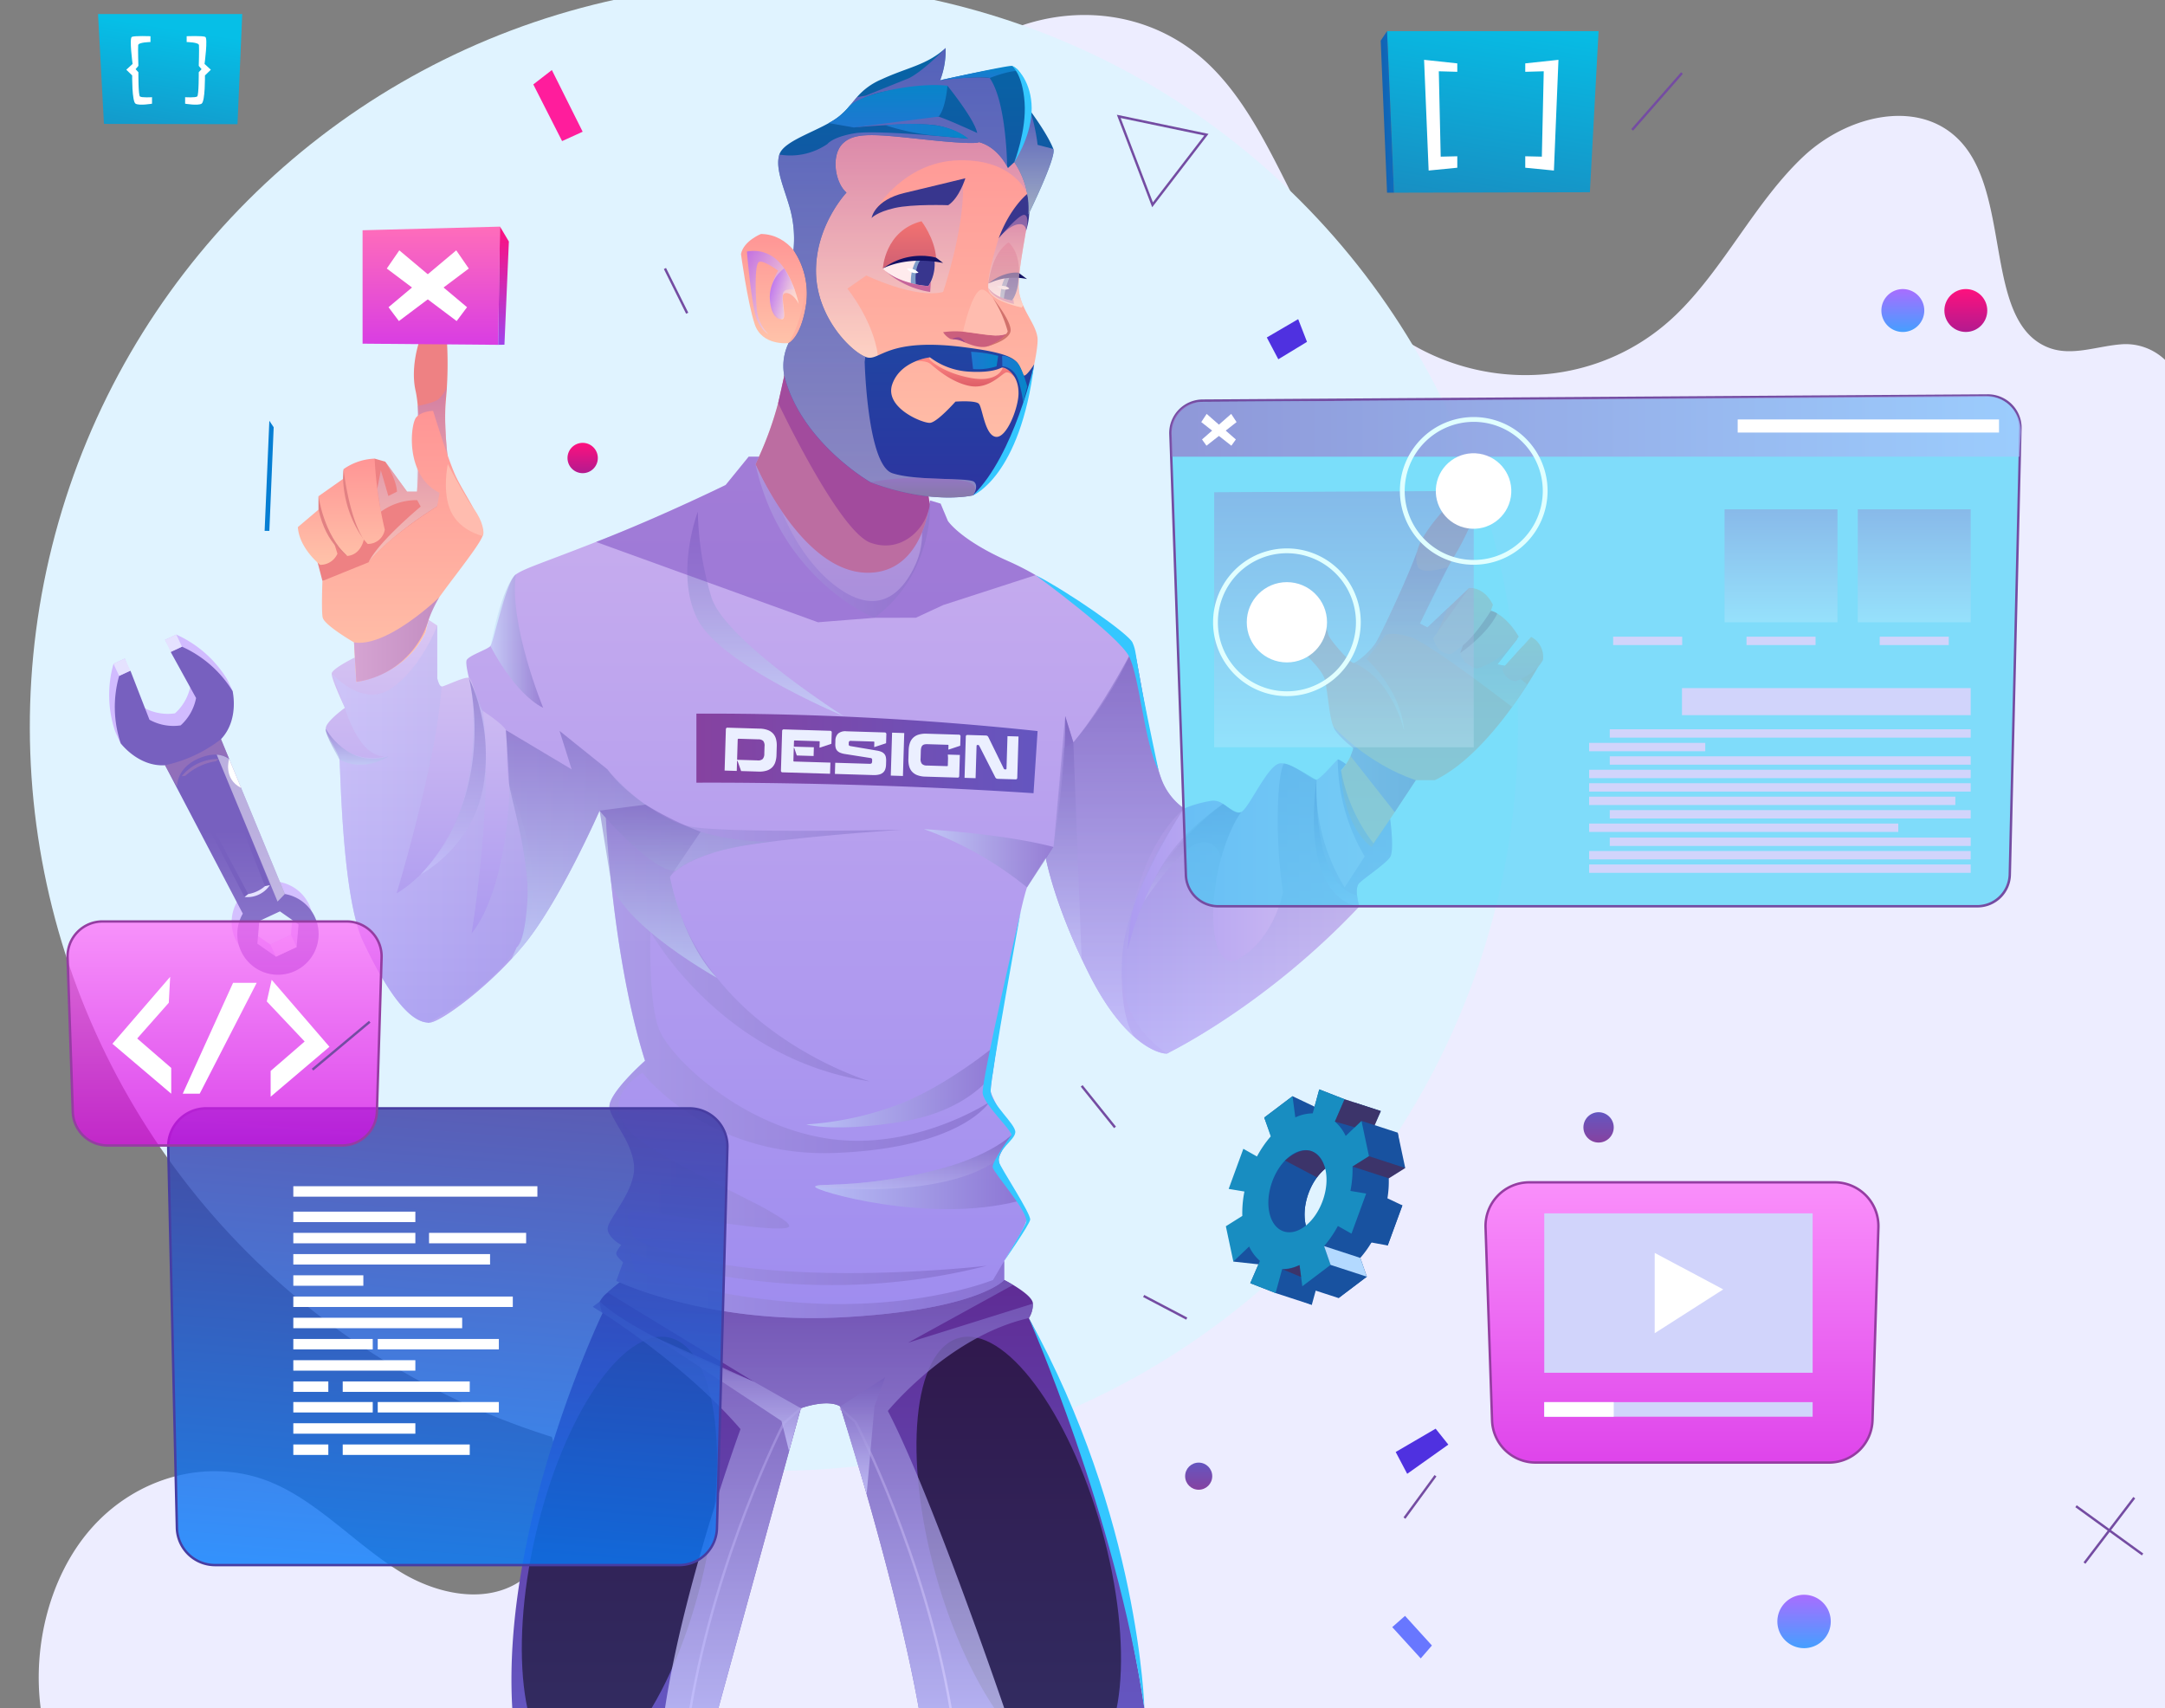 <svg xmlns="http://www.w3.org/2000/svg" xmlns:xlink="http://www.w3.org/1999/xlink" width="559" height="441" viewBox="0 0 559 441">
  <rect x="0" y="0" width="559" height="441" fill="#808080" stroke="none"/>
  <defs>
    <clipPath id="clip-path">
      <rect id="Rectángulo_409765" data-name="Rectángulo 409765" width="559" height="441" transform="translate(905 290)" fill="#fff" stroke="#707070" stroke-width="1"/>
    </clipPath>
    <clipPath id="clip-path-2">
      <rect id="Rectángulo_409692" data-name="Rectángulo 409692" width="1050" height="591" transform="translate(0.319 -0.477)"/>
    </clipPath>
    <clipPath id="clip-path-4">
      <rect id="Rectángulo_409693" data-name="Rectángulo 409693" width="743.588" height="495.724"/>
    </clipPath>
    <clipPath id="clip-path-5">
      <rect id="Rectángulo_409694" data-name="Rectángulo 409694" width="743.588" height="495.724" transform="translate(0 0)"/>
    </clipPath>
    <linearGradient id="linear-gradient" x1="-0.213" y1="1.599" x2="-0.213" y2="0.557" gradientUnits="objectBoundingBox">
      <stop offset="0" stop-color="#dbccff"/>
      <stop offset="1" stop-color="#d1bbff"/>
    </linearGradient>
    <linearGradient id="linear-gradient-2" x1="-0.24" y1="1.603" x2="-0.24" y2="0.561" gradientUnits="objectBoundingBox">
      <stop offset="0" stop-color="#b5a6e7"/>
      <stop offset="1" stop-color="#7760bf"/>
    </linearGradient>
    <linearGradient id="linear-gradient-3" x1="-1.315" y1="2.38" x2="-1.315" y2="1.336" xlink:href="#linear-gradient-2"/>
    <linearGradient id="linear-gradient-4" x1="-3.682" y1="10.747" x2="-2.578" y2="10.747" gradientUnits="objectBoundingBox">
      <stop offset="0" stop-color="#8b8be0"/>
      <stop offset="1" stop-color="#a177b7"/>
    </linearGradient>
    <linearGradient id="linear-gradient-5" x1="-1.548" y1="4.539" x2="-1.548" y2="4.021" gradientUnits="objectBoundingBox">
      <stop offset="0" stop-color="#fff"/>
      <stop offset="1" stop-color="#a177b7"/>
    </linearGradient>
    <linearGradient id="linear-gradient-6" x1="-1.899" y1="2.366" x2="-1.899" y2="1.285" gradientUnits="objectBoundingBox">
      <stop offset="0"/>
      <stop offset="1" stop-color="#fff"/>
    </linearGradient>
    <linearGradient id="linear-gradient-7" x1="0.5" y1="1" x2="0.5" gradientUnits="objectBoundingBox">
      <stop offset="0" stop-color="#6456c0"/>
      <stop offset="1" stop-color="#5f2c95"/>
    </linearGradient>
    <radialGradient id="radial-gradient" cx="0.5" cy="0.5" r="0.198" gradientTransform="matrix(2.171, 0.225, -1.294, 2.518, -3.802, -0.206)" gradientUnits="objectBoundingBox">
      <stop offset="0" stop-color="#4b474b"/>
      <stop offset="1"/>
    </radialGradient>
    <radialGradient id="radial-gradient-2" cx="0.5" cy="0.5" r="0.2" gradientTransform="matrix(2.027, -0.27, 1.467, 2.488, -1.455, 0.245)" xlink:href="#radial-gradient"/>
    <linearGradient id="linear-gradient-8" y1="0.5" x2="1" y2="0.5" gradientUnits="objectBoundingBox">
      <stop offset="0" stop-color="#9e8cef"/>
      <stop offset="1" stop-color="#caafee"/>
    </linearGradient>
    <linearGradient id="linear-gradient-9" x1="-11.751" y1="0.5" x2="-10.751" y2="0.5" xlink:href="#linear-gradient-8"/>
    <linearGradient id="linear-gradient-10" x1="0.5" y1="1" x2="0.5" gradientUnits="objectBoundingBox">
      <stop offset="0" stop-color="#ccf"/>
      <stop offset="1" stop-color="#755cbb"/>
    </linearGradient>
    <linearGradient id="linear-gradient-12" x1="0.5" x2="0.5" y2="0" xlink:href="#linear-gradient-10"/>
    <linearGradient id="linear-gradient-13" x1="0.5" y1="1" x2="0.5" gradientUnits="objectBoundingBox">
      <stop offset="0" stop-color="#d5cdf8"/>
      <stop offset="1" stop-color="#f3edfb"/>
    </linearGradient>
    <linearGradient id="linear-gradient-14" x1="0" y1="0.5" x2="1" y2="0.5" xlink:href="#linear-gradient-10"/>
    <linearGradient id="linear-gradient-15" x1="0.5" y1="1" x2="0.5" y2="0" xlink:href="#linear-gradient-8"/>
    <linearGradient id="linear-gradient-17" x1="0.5" y1="1" x2="0.5" gradientUnits="objectBoundingBox">
      <stop offset="0" stop-color="#9e8cef"/>
      <stop offset="1" stop-color="#dac7f3"/>
    </linearGradient>
    <linearGradient id="linear-gradient-18" y1="0.5" x2="1" y2="0.5" gradientUnits="objectBoundingBox">
      <stop offset="0" stop-color="#a999f1"/>
      <stop offset="1" stop-color="#dac7f3"/>
    </linearGradient>
    <linearGradient id="linear-gradient-19" x1="0.5" y1="1" x2="0.5" gradientUnits="objectBoundingBox">
      <stop offset="0.016" stop-color="#ffc2a9"/>
      <stop offset="1" stop-color="#ff9595"/>
    </linearGradient>
    <linearGradient id="linear-gradient-20" x1="0.5" y1="1" x2="0.5" gradientUnits="objectBoundingBox">
      <stop offset="0" stop-color="#ffeadb"/>
      <stop offset="0.994" stop-color="#c27cb6"/>
    </linearGradient>
    <linearGradient id="linear-gradient-22" y1="0.5" x2="1" y2="0.5" gradientUnits="objectBoundingBox">
      <stop offset="0.016" stop-color="#d1a1d6"/>
      <stop offset="0.994" stop-color="#bd89c4"/>
    </linearGradient>
    <linearGradient id="linear-gradient-23" x1="0.5" y1="1" x2="0.5" y2="0" xlink:href="#linear-gradient-19"/>
    <linearGradient id="linear-gradient-25" x1="0.5" y1="1" x2="0.5" gradientUnits="objectBoundingBox">
      <stop offset="0" stop-color="#ffb0b0"/>
      <stop offset="0.984" stop-color="#ffc2a9"/>
    </linearGradient>
    <linearGradient id="linear-gradient-26" x1="0.5" y1="1" x2="0.5" y2="0" xlink:href="#linear-gradient-25"/>
    <linearGradient id="linear-gradient-27" x1="0" y1="0.5" x2="1" y2="0.5" xlink:href="#linear-gradient-22"/>
    <linearGradient id="linear-gradient-30" y1="0.5" x2="1" y2="0.5" gradientUnits="objectBoundingBox">
      <stop offset="0" stop-color="#ccedff"/>
      <stop offset="1" stop-color="#755cbb"/>
    </linearGradient>
    <linearGradient id="linear-gradient-32" x1="0" y1="0.5" x2="1" y2="0.5" xlink:href="#linear-gradient-30"/>
    <linearGradient id="linear-gradient-33" x1="0.5" y1="1" x2="0.5" y2="0" xlink:href="#linear-gradient-30"/>
    <linearGradient id="linear-gradient-34" x1="0.5" y1="1" x2="0.5" y2="0" xlink:href="#linear-gradient-30"/>
    <linearGradient id="linear-gradient-36" x1="0" y1="0.5" x2="1" y2="0.5" xlink:href="#linear-gradient-30"/>
    <linearGradient id="linear-gradient-37" x1="0.5" x2="0.5" y2="0" xlink:href="#linear-gradient-10"/>
    <linearGradient id="linear-gradient-38" x1="0.5" x2="0.5" y2="0" xlink:href="#linear-gradient-10"/>
    <linearGradient id="linear-gradient-39" x1="0.5" x2="0.5" y2="0" xlink:href="#linear-gradient-10"/>
    <linearGradient id="linear-gradient-40" x1="0.5" y1="1" x2="0.5" y2="0" xlink:href="#linear-gradient-30"/>
    <linearGradient id="linear-gradient-44" y1="0.5" x2="1" y2="0.5" gradientUnits="objectBoundingBox">
      <stop offset="0" stop-color="#8642a0"/>
      <stop offset="1" stop-color="#6456c0"/>
    </linearGradient>
    <linearGradient id="linear-gradient-50" x1="0.5" y1="1" x2="0.5" y2="0" xlink:href="#linear-gradient-19"/>
    <linearGradient id="linear-gradient-51" x1="0.5" y1="1" x2="0.5" y2="0" xlink:href="#linear-gradient-19"/>
    <linearGradient id="linear-gradient-52" x1="0.47" y1="0.933" x2="0.517" y2="0.115" gradientUnits="objectBoundingBox">
      <stop offset="0" stop-color="#e1616a"/>
      <stop offset="1" stop-color="#ff8883"/>
    </linearGradient>
    <linearGradient id="linear-gradient-54" x1="0.5" y1="1" x2="0.5" gradientUnits="objectBoundingBox">
      <stop offset="0" stop-color="#cf6074"/>
      <stop offset="1" stop-color="#f37270"/>
    </linearGradient>
    <linearGradient id="linear-gradient-55" x1="0.5" y1="1" x2="0.5" gradientUnits="objectBoundingBox">
      <stop offset="0" stop-color="#cf6074"/>
      <stop offset="1" stop-color="#ff817f"/>
    </linearGradient>
    <linearGradient id="linear-gradient-56" x1="0.5" y1="1" x2="0.5" y2="0" xlink:href="#linear-gradient-20"/>
    <linearGradient id="linear-gradient-57" x1="0.5" y1="1" x2="0.5" gradientUnits="objectBoundingBox">
      <stop offset="0" stop-color="#2e33a0"/>
      <stop offset="1" stop-color="#0665a5"/>
    </linearGradient>
    <linearGradient id="linear-gradient-58" x1="0.501" y1="1" x2="0.501" gradientUnits="objectBoundingBox">
      <stop offset="0" stop-color="#ffeadb"/>
      <stop offset="0.994" stop-color="#8860c7"/>
    </linearGradient>
    <linearGradient id="linear-gradient-59" x1="0.5" y1="1" x2="0.5" gradientUnits="objectBoundingBox">
      <stop offset="0" stop-color="#ccc2db"/>
      <stop offset="0.994" stop-color="#8860c7"/>
    </linearGradient>
    <linearGradient id="linear-gradient-60" x1="0.5" y1="1" x2="0.5" gradientUnits="objectBoundingBox">
      <stop offset="0" stop-color="#776d7e"/>
      <stop offset="1" stop-color="#9d68c2"/>
    </linearGradient>
    <linearGradient id="linear-gradient-61" x1="0.5" y1="1" x2="0.5" gradientUnits="objectBoundingBox">
      <stop offset="0" stop-color="#1f77d1"/>
      <stop offset="1" stop-color="#0686c9"/>
    </linearGradient>
    <linearGradient id="linear-gradient-62" x1="0.5" y1="1" x2="0.5" y2="0" xlink:href="#linear-gradient-61"/>
    <linearGradient id="linear-gradient-64" x1="0.805" y1="0.799" x2="-0.137" y2="0.078" gradientUnits="objectBoundingBox">
      <stop offset="0" stop-color="#ffeadb"/>
      <stop offset="0.994" stop-color="#b060f4"/>
    </linearGradient>
    <linearGradient id="linear-gradient-65" x1="0.961" y1="0.812" x2="-0.003" y2="0.231" xlink:href="#linear-gradient-64"/>
    <linearGradient id="linear-gradient-66" x1="0" y1="0.5" x2="1" y2="0.5" xlink:href="#linear-gradient-61"/>
    <linearGradient id="linear-gradient-67" x1="0.001" y1="0.5" x2="1" y2="0.5" xlink:href="#linear-gradient-61"/>
    <linearGradient id="linear-gradient-68" x1="0" y1="0.5" x2="1" y2="0.5" xlink:href="#linear-gradient-61"/>
    <linearGradient id="linear-gradient-69" y1="0.5" x2="1" y2="0.5" gradientUnits="objectBoundingBox">
      <stop offset="0" stop-color="#9d68c2"/>
      <stop offset="1" stop-color="#aec2ff"/>
    </linearGradient>
    <linearGradient id="linear-gradient-70" x1="0.5" y1="1" x2="0.5" gradientUnits="objectBoundingBox">
      <stop offset="0" stop-color="#ccedff"/>
      <stop offset="1" stop-color="#9d68c2"/>
    </linearGradient>
    <linearGradient id="linear-gradient-71" x1="0.5" x2="0.5" y2="0" xlink:href="#linear-gradient-70"/>
    <linearGradient id="linear-gradient-72" x1="0.5" x2="0.5" y2="0" xlink:href="#linear-gradient-70"/>
    <linearGradient id="linear-gradient-74" x1="0.5" y1="1" x2="0.5" gradientUnits="objectBoundingBox">
      <stop offset="0" stop-color="#d93de3"/>
      <stop offset="1" stop-color="#ff6dba"/>
    </linearGradient>
    <linearGradient id="linear-gradient-75" x1="0.5" y1="1" x2="0.5" gradientUnits="objectBoundingBox">
      <stop offset="0" stop-color="#a242ea"/>
      <stop offset="1" stop-color="#fe117e"/>
    </linearGradient>
    <linearGradient id="linear-gradient-76" x1="0.434" y1="1.055" x2="0.548" y2="-0.06" gradientUnits="objectBoundingBox">
      <stop offset="0" stop-color="#067eff"/>
      <stop offset="1" stop-color="#3e37a0"/>
    </linearGradient>
    <linearGradient id="linear-gradient-77" x1="0.5" y1="1" x2="0.5" gradientUnits="objectBoundingBox">
      <stop offset="0" stop-color="#459fff"/>
      <stop offset="1" stop-color="#a96dff"/>
    </linearGradient>
    <linearGradient id="linear-gradient-78" x1="0.5" y1="1" x2="0.5" y2="0" xlink:href="#linear-gradient-77"/>
    <linearGradient id="linear-gradient-79" x1="0.5" y1="1" x2="0.5" gradientUnits="objectBoundingBox">
      <stop offset="0" stop-color="#b31a8f"/>
      <stop offset="1" stop-color="#fe117e"/>
    </linearGradient>
    <linearGradient id="linear-gradient-80" x1="0.5" y1="1" x2="0.5" y2="0" xlink:href="#linear-gradient-79"/>
    <clipPath id="clip-path-15">
      <rect id="Rectángulo_409744" data-name="Rectángulo 409744" width="743.588" height="495.724" transform="translate(0)"/>
    </clipPath>
    <linearGradient id="linear-gradient-81" x1="0.5" y1="1" x2="0.5" y2="0" xlink:href="#linear-gradient-44"/>
    <linearGradient id="linear-gradient-82" x1="0.5" y1="1" x2="0.5" y2="0" xlink:href="#linear-gradient-44"/>
    <linearGradient id="linear-gradient-83" x1="0.5" y1="1" x2="0.5" gradientUnits="objectBoundingBox">
      <stop offset="0" stop-color="#d906e3"/>
      <stop offset="1" stop-color="#ff6df9"/>
    </linearGradient>
    <linearGradient id="linear-gradient-85" x1="1.387" y1="-0.742" x2="1.22" y2="-1.755" gradientUnits="objectBoundingBox">
      <stop offset="0" stop-color="#1852a0"/>
      <stop offset="1" stop-color="#067ed3"/>
    </linearGradient>
    <linearGradient id="linear-gradient-86" x1="1.202" y1="-0.631" x2="1.202" y2="-1.605" xlink:href="#linear-gradient-85"/>
    <linearGradient id="linear-gradient-87" x1="0.915" y1="-1.175" x2="0.808" y2="-1.826" gradientUnits="objectBoundingBox">
      <stop offset="0" stop-color="#188dc1"/>
      <stop offset="1" stop-color="#06bfe7"/>
    </linearGradient>
    <linearGradient id="linear-gradient-88" x1="0.353" y1="1.113" x2="0.61" y2="-0.137" xlink:href="#linear-gradient-87"/>
    <linearGradient id="linear-gradient-89" x1="-0.938" y1="0.969" x2="2.115" y2="0.036" xlink:href="#linear-gradient-85"/>
    <linearGradient id="linear-gradient-90" x1="-1.026" y1="1.113" x2="-0.769" y2="-0.137" xlink:href="#linear-gradient-87"/>
    <linearGradient id="linear-gradient-91" x1="-38.779" y1="0.969" x2="-35.726" y2="0.036" xlink:href="#linear-gradient-85"/>
  </defs>
  <g id="Enmascarar_grupo_1098658" data-name="Enmascarar grupo 1098658" transform="translate(-905 -290)" clip-path="url(#clip-path)">
    <g id="Grupo_1158399" data-name="Grupo 1158399" transform="translate(2885.681 1440.227)">
      <g id="Grupo_1158344" data-name="Grupo 1158344" transform="translate(-2458 -1299.75)" clip-path="url(#clip-path-2)">
        <path id="Trazado_992347" data-name="Trazado 992347" d="M1258.2,370.007V718.051H709.644c-2.109-16.384,2.485-33.971,12.488-45.76,12.071-14.223,31.379-19.261,47.449-12.38,11.867,5.087,21.353,15.711,32.5,22.686s26.327,9.469,35.383-.859c9.151-10.432,7.287-28.594,1.183-41.734s-15.576-23.944-20.89-37.549c-7.668-19.628-5.283-44.135,5.949-61.241s30.839-26.056,48.981-22.368c18.115,3.682,33.714,18.638,52.01,20.777,23.162,2.708,46.383-19.245,49.045-46.362,2.131-21.739-7.346-42.686-18.215-60.475s-23.661-34.589-29.81-55.257c-8.275-27.8-2.145-61.466,16.723-80.885s49.861-21.482,69.155-2.637c15.63,15.268,21.82,40.24,35.686,57.7,21.249,26.761,60.671,29.781,84.709,6.5,12.288-11.9,20.323-29.01,32.743-40.711s33.083-15.777,42.873-1.039c10.116,15.235,4.766,44.1,20.355,50.295,6.23,2.478,12.978-.531,19.548-.853A14.721,14.721,0,0,1,1258.2,370.007Z" transform="translate(-221.822 -127.529)" fill="#ededff"/>
      </g>
      <g id="Grupo_1158398" data-name="Grupo 1158398" transform="translate(-2458 -1299.75)" clip-path="url(#clip-path-2)">
        <g id="Grupo_1158345" data-name="Grupo 1158345" transform="translate(343.707 94.798)" clip-path="url(#clip-path-4)">
          <path id="Trazado_992348" data-name="Trazado 992348" d="M963.8,617.692q.014-.455.44-.444l8.313.252a6.214,6.214,0,0,1,2.091.376,3.494,3.494,0,0,1,1.375.926,3.44,3.44,0,0,1,.734,1.409,6.326,6.326,0,0,1,.188,1.827l-.069,2.283a6.326,6.326,0,0,1-.3,1.812,3.418,3.418,0,0,1-.818,1.363,3.52,3.52,0,0,1-1.429.841,6.258,6.258,0,0,1-2.11.248l-4.475-.137-.927-2.617-.121,0-.079,2.587-3.137-.1Zm2.9,7.844,5.313.162a1.721,1.721,0,0,0,1.291-.357,2.011,2.011,0,0,0,.422-1.389l.056-1.858a1.969,1.969,0,0,0-.337-1.42,1.792,1.792,0,0,0-1.267-.411l-5.086-.155a.217.217,0,0,0-.17.063.232.232,0,0,0-.065.158Z" transform="translate(-780.124 -374.668)" fill="#f1f1f4"/>
          <path id="Trazado_992349" data-name="Trazado 992349" d="M993.483,622.815l-.107,0-.1,3.32a.187.187,0,0,0,.206.219l9.348.284-.087,2.877-12.256-.371a.4.4,0,0,1-.428-.469l.308-10.172a.4.4,0,0,1,.456-.443l11.905.362a.4.4,0,0,1,.444.47l-.087,2.878-2.941.992-.122,0,.045-1.477c0-.111-.045-.17-.147-.172l-6.287-.19a.167.167,0,0,0-.162.063.3.3,0,0,0-.042.144l-.042,1.385,5.176.157-.069,2.255-4.34-.132Z" transform="translate(-792.163 -375.034)" fill="#f1f1f4"/>
          <path id="Trazado_992350" data-name="Trazado 992350" d="M1025.8,623.009l-.122,0,.037-1.218a.161.161,0,0,0-.177-.188l-5.847-.178a.471.471,0,0,0-.58.516l-.009.274a.551.551,0,0,0,.094.415.863.863,0,0,0,.408.15l6.852,1.167a4.616,4.616,0,0,1,1.1.316,2.109,2.109,0,0,1,.731.525,1.781,1.781,0,0,1,.387.782,4.162,4.162,0,0,1,.09,1.084l-.027.882a3.978,3.978,0,0,1-.2,1.205,2.041,2.041,0,0,1-.575.867,2.416,2.416,0,0,1-1.021.509,5.579,5.579,0,0,1-1.543.137l-9.866-.3.087-2.877,8.845.269a.709.709,0,0,0,.531-.13.77.77,0,0,0,.145-.506l.009-.3a.626.626,0,0,0-.086-.407.6.6,0,0,0-.384-.158l-6.613-1.038a5.285,5.285,0,0,1-1.142-.309,2.19,2.19,0,0,1-.769-.511,1.765,1.765,0,0,1-.418-.759,3.554,3.554,0,0,1-.1-1.055l.024-.776a2.575,2.575,0,0,1,.695-1.846,2.879,2.879,0,0,1,2.153-.6l9.849.3a.424.424,0,0,1,.458.5l-.069,2.284Z" transform="translate(-803.7 -375.436)" fill="#f1f1f4"/>
          <path id="Trazado_992351" data-name="Trazado 992351" d="M1041.91,630.689l.337-11.083,3.137.1-.336,11.084Z" transform="translate(-815.649 -375.736)" fill="#f1f1f4"/>
          <path id="Trazado_992352" data-name="Trazado 992352" d="M1060.449,626.6c0-.162,0-.332-.009-.511s-.022-.333-.039-.466l0-.137,3.106.095-.165,5.435c-.009.284-.141.422-.393.415l-8.342-.253a6.263,6.263,0,0,1-2.092-.376,3.492,3.492,0,0,1-1.374-.926,3.435,3.435,0,0,1-.735-1.409,6.337,6.337,0,0,1-.188-1.826l.069-2.285a6.365,6.365,0,0,1,.3-1.812,3.44,3.44,0,0,1,.818-1.362,3.5,3.5,0,0,1,1.428-.84,6.235,6.235,0,0,1,2.111-.248l8.3.252a.4.4,0,0,1,.428.469l-.073,2.391-2.941.978-.122,0,.033-1.066c0-.1-.04-.154-.132-.156l-5.3-.161a3.023,3.023,0,0,0-.771.061,1.086,1.086,0,0,0-.52.273,1.223,1.223,0,0,0-.3.539,3.37,3.37,0,0,0-.118.842l-.058,1.949a2.014,2.014,0,0,0,.337,1.413,1.724,1.724,0,0,0,1.268.434l5.253.16c.111,0,.168-.056.172-.178Z" transform="translate(-819.412 -375.958)" fill="#f1f1f4"/>
          <path id="Trazado_992353" data-name="Trazado 992353" d="M1082.15,620.827a.868.868,0,0,1,.492.121,1,1,0,0,1,.255.342l3.961,8.091a.322.322,0,0,0,.283.191l.167.006a.216.216,0,0,0,.252-.237l.253-8.343,2.846.086-.323,10.643q-.012.441-.439.427l-4.508-.137a.973.973,0,0,1-.474-.106.835.835,0,0,1-.288-.359l-4.113-8.08a.3.3,0,0,0-.283-.191l-.153,0a.215.215,0,0,0-.251.236l-.253,8.328-2.848-.087.323-10.627c.01-.3.155-.452.439-.443Z" transform="translate(-831.42 -376.225)" fill="#f1f1f4"/>
        </g>
        <g id="Grupo_1158346" data-name="Grupo 1158346" transform="translate(270.017 401.55) rotate(-45)" clip-path="url(#clip-path-5)">
          <circle id="Elipse_11961" data-name="Elipse 11961" cx="192.116" cy="192.116" r="192.116" transform="translate(141.321 50.206)" fill="#e0f3ff"/>
        </g>
        <g id="Grupo_1158348" data-name="Grupo 1158348" transform="translate(343.707 94.798)" clip-path="url(#clip-path-4)">
          <path id="Trazado_992354" data-name="Trazado 992354" d="M954.477,584.8a29.491,29.491,0,0,0-13.079-11.48l-2.913,1.361,6.561,11.9a12.761,12.761,0,0,1-4.014,7.089l-.009-.019a12.758,12.758,0,0,1-8.013-1.47l-4.92-12.669-2.913,1.361a29.5,29.5,0,0,0,.413,17.4s1.242,2.868,1.457,3.118c1.155,1.347,4.165,2.9,9.984,2.542l20.082,38.31a10.5,10.5,0,1,0,10.855-5.071L951.477,597.2c3.924-4.142,4.754-7.4,4.456-9.288C955.87,587.515,954.477,584.8,954.477,584.8Zm16.515,66.068-5.32,2.485-4.812-3.363.508-5.848,5.32-2.485,4.811,3.363Z" transform="translate(-762.263 -354.768)" fill="url(#linear-gradient)"/>
          <path id="Trazado_992355" data-name="Trazado 992355" d="M957.14,590.5a29.493,29.493,0,0,0-13.079-11.481l-2.913,1.361,6.56,11.9a12.761,12.761,0,0,1-4.014,7.089l-.009-.02a12.758,12.758,0,0,1-8.012-1.47l-4.92-12.669-2.913,1.361a29.494,29.494,0,0,0,.413,17.4s4.542,6.088,11.44,5.661l20.082,38.31a10.5,10.5,0,1,0,10.855-5.071L954.14,602.9C958.895,597.885,957.14,590.5,957.14,590.5Zm16.519,66.068-5.319,2.485-4.811-3.363.508-5.848,5.32-2.485,4.812,3.363Z" transform="translate(-763.469 -357.35)" fill="url(#linear-gradient-2)"/>
          <rect id="Rectángulo_409695" data-name="Rectángulo 409695" width="3.216" height="3.442" transform="translate(162.919 226.099) rotate(-25.043)" fill="#e5e2ff"/>
          <rect id="Rectángulo_409696" data-name="Rectángulo 409696" width="3.216" height="3.442" transform="translate(176.226 219.914) rotate(-25.043)" fill="#e5e2ff"/>
          <rect id="Rectángulo_409697" data-name="Rectángulo 409697" width="5.871" height="3.442" transform="translate(203.419 298.576) rotate(-25.043)" fill="#e5e2ff"/>
          <g id="Grupo_1158347" data-name="Grupo 1158347" transform="translate(180.523 250.619)">
            <path id="Trazado_992356" data-name="Trazado 992356" d="M958.3,636.474l16.219,31.17a7.936,7.936,0,0,0,6.547-3.059l-13.2-32.578C961.936,631.787,958.3,636.474,958.3,636.474Zm21.514,28.365a9.231,9.231,0,0,1-2.1,1.374,7.843,7.843,0,0,1-2.239.668l-16.243-30.529a16.776,16.776,0,0,1,3.9-2.563,13.672,13.672,0,0,1,4.015-1.184Z" transform="translate(-958.301 -631.969)" fill="url(#linear-gradient-3)"/>
            <path id="Trazado_992357" data-name="Trazado 992357" d="M993.244,691.821l1.252-.254a7.018,7.018,0,0,1-6.547,3.059l.957-.762A8.851,8.851,0,0,0,993.244,691.821Z" transform="translate(-971.73 -658.95)" fill="#e5e2ff"/>
            <path id="Trazado_992358" data-name="Trazado 992358" d="M958.3,636.449l.933-.121a15.126,15.126,0,0,1,7.919-3.747l.71-.6a12.171,12.171,0,0,0-9.563,4.468Z" transform="translate(-958.301 -631.943)" opacity="0.62" fill="url(#linear-gradient-4)"/>
          </g>
          <path id="Trazado_992359" data-name="Trazado 992359" d="M950.44,629.408a35.815,35.815,0,0,0,14.448-6.726L967,627.794s-2.392-2.367-7.641-.228c-6.14,2.5-5.8,7.441-5.8,7.441Z" transform="translate(-774.217 -377.129)" opacity="0.62" fill="url(#linear-gradient-5)"/>
          <path id="Trazado_992360" data-name="Trazado 992360" d="M978.05,631.107A6.32,6.32,0,0,0,974.841,630l15.7,37.917,1.892-1.955Z" transform="translate(-785.27 -380.444)" opacity="0.5" fill="url(#linear-gradient-6)"/>
          <path id="Trazado_992361" data-name="Trazado 992361" d="M980.477,632.025s-1.647,5.066,3.082,7.469Z" transform="translate(-787.697 -381.361)" fill="#fff"/>
        </g>
        <g id="Grupo_1158356" data-name="Grupo 1158356" transform="translate(343.707 94.798)" clip-path="url(#clip-path-4)">
          <g id="Grupo_1158351" data-name="Grupo 1158351" transform="translate(265.669 385.165)">
            <path id="Trazado_992362" data-name="Trazado 992362" d="M1277.367,988.455h-58.249c-6.1-33.858-20.275-77.916-20.275-77.916-3.445-2.045-10.175.471-10.175.471l-21.289,77.445h-53.216c-2.826-47.788,23.324-102.032,23.324-102.032l-.013-.013a5.859,5.859,0,0,1-.694-2.962,7.052,7.052,0,0,1,1.983-2.305c1.438-1.313,3.148-2.627,3.148-2.627l99.281-.62s1,.508,2.28,1.276h.012c2.169,1.313,5.106,3.346,5.106,4.833a6.775,6.775,0,0,1-1,3.668l-.05.062C1268.823,927.911,1277.367,988.455,1277.367,988.455Z" transform="translate(-1113.95 -877.895)" fill="url(#linear-gradient-7)"/>
            <path id="Trazado_992363" data-name="Trazado 992363" d="M1165.679,965.812c-7.126,30.886-22.594,53.688-34.548,50.93s-15.869-30.032-8.743-60.918,22.593-53.688,34.548-50.93S1172.807,934.928,1165.679,965.812Z" transform="translate(-1116.16 -890.022)" opacity="0.5" fill="url(#radial-gradient)"/>
            <path id="Trazado_992364" data-name="Trazado 992364" d="M1352.911,954.271c8.553,30.522,5.91,57.948-5.9,61.258s-28.324-18.749-36.877-49.27-5.91-57.948,5.9-61.258S1344.361,923.75,1352.911,954.271Z" transform="translate(-1200.538 -890.024)" opacity="0.5" fill="url(#radial-gradient-2)"/>
            <g id="Grupo_1158349" data-name="Grupo 1158349" transform="translate(45.926 32.879)">
              <path id="Trazado_992365" data-name="Trazado 992365" d="M1198.514,1015.728l-.611-.1c6.773-39.905,23.966-73.372,24.138-73.706l.071-.091,4.379-3.829.408.467-4.335,3.789C1221.791,943.768,1205.15,976.659,1198.514,1015.728Z" transform="translate(-1197.903 -937.998)" fill="url(#linear-gradient-8)"/>
            </g>
            <g id="Grupo_1158350" data-name="Grupo 1158350" transform="translate(84.69 32.881)">
              <path id="Trazado_992366" data-name="Trazado 992366" d="M1297.153,1015.73c-6.638-39.1-23.744-72.31-24.513-73.786l-3.876-3.48.414-.462,3.985,3.6c.177.336,17.826,34.114,24.6,74.02Z" transform="translate(-1268.764 -938.002)" fill="url(#linear-gradient-9)"/>
            </g>
            <path id="Trazado_992367" data-name="Trazado 992367" d="M1265.973,884.005a6.777,6.777,0,0,1-1,3.668l-.05.062c-20.672,4.672-36.4,23.968-36.4,23.968,11.265,21.614,30.053,76.75,30.053,76.75H1236.5c-6.1-33.858-20.275-77.916-20.275-77.916-3.445-2.045-10.175.471-10.175.471l-21.288,77.445h-13.781c4.933-32.445,19.494-72.053,19.494-72.053-14.314-16.669-35.605-29.979-35.605-29.979l-.013-.013-2.528-1.586,1.834-1.376c9.208,8.836,38.9,20.375,39.819,20.733l-37.836-23.039c1.438-1.313,3.148-2.627,3.148-2.627l99.281-.62s1,.508,2.28,1.276l-27.116,14.921Z" transform="translate(-1131.335 -877.895)" opacity="0.76" fill="url(#linear-gradient-10)"/>
            <path id="Trazado_992368" data-name="Trazado 992368" d="M1269.14,931.344l11.586-7.518-2.752,7.518-2.019,22.636Z" transform="translate(-1184.244 -898.7)" opacity="0.76" fill="url(#linear-gradient-10)"/>
            <path id="Trazado_992369" data-name="Trazado 992369" d="M1219.145,923.139l-12.073-6.829-25.842-11.638,32.91,21.749,1.958,7.795Z" transform="translate(-1144.425 -890.024)" opacity="0.76" fill="url(#linear-gradient-12)"/>
          </g>
          <path id="Trazado_992370" data-name="Trazado 992370" d="M1273.866,484.012c.074.533.136.818.136.818a70.971,70.971,0,0,1-2.057,7.015,57,57,0,0,1-7.721,15.021,29.537,29.537,0,0,1-3.371,3.941c-18.081-5.676-26.992-23.361-30.413-32.16a.452.452,0,0,1-.05-.136c-.657-1.661-1.091-3-1.363-3.867v-.013c-.211-.694-.309-1.078-.309-1.078.074-.149.149-.31.223-.458l.037-.062c.3-.62.595-1.252.868-1.859a88.223,88.223,0,0,0,4.957-13.843c.88-3.247,1.351-5.75,1.574-7.077.112-.682.161-1.054.161-1.054l8.427,4.449L1274,469.017a47.832,47.832,0,0,0-.62,7.362c-.025,1.549.025,2.937.112,4.114.087,1.438.235,2.578.347,3.321v.013A1.248,1.248,0,0,0,1273.866,484.012Z" transform="translate(-900.266 -298.55)" fill="#fe9083"/>
          <path id="Trazado_992371" data-name="Trazado 992371" d="M1266,532.535a24.912,24.912,0,0,1-6,4.387.953.953,0,0,1-.149.087s-.062-.037-.173-.1l-.012-.013c-.632-.384-2.788-1.71-5.689-3.892-7.585-5.713-20.25-17.264-23.869-32.83-.012-.025-.012-.037-.025-.062a38.622,38.622,0,0,1-.868-5.689v-.013c-.037-.508-.074-1.016-.087-1.537a79.882,79.882,0,0,0,6.878,12.294c5.131,7.51,12.827,15.7,22.023,15.752,7.956.05,12.034-5.391,14.1-10.41a28.372,28.372,0,0,0,1.673-5.7.038.038,0,0,0,.013-.025c.087-.446.149-.843.211-1.177V503.6c.025-.173.05-.322.062-.458.074-.557.1-.88.1-.88S1277.243,521.3,1266,532.535Z" transform="translate(-900.453 -318.333)" fill="url(#linear-gradient-13)"/>
          <path id="Trazado_992372" data-name="Trazado 992372" d="M1266,532.535a24.912,24.912,0,0,1-6,4.387h-.149l-.173-.013-.012-.013c-.632-.384-2.788-1.71-5.689-3.892-7.585-5.713-20.25-17.264-23.869-32.83-.012-.025-.012-.037-.025-.062a38.622,38.622,0,0,1-.868-5.689v-.013c-.037-.508-.074-1.016-.087-1.537a79.882,79.882,0,0,0,6.878,12.294s5.006,13.756,15.839,20.573c5.428,3.408,9.543,2.912,12.567.9s4.982-5.477,6.135-8.1a19.073,19.073,0,0,0,1.586-6.915q.018-.614,0-1.115a28.37,28.37,0,0,0,1.673-5.7.038.038,0,0,0,.013-.025c.087-.446.149-.843.211-1.177V503.6c.025-.173.05-.322.062-.458.074-.557.1-.88.1-.88S1277.243,521.295,1266,532.535Z" transform="translate(-900.453 -318.333)" opacity="0.5" fill="url(#linear-gradient-14)"/>
          <path id="Trazado_992373" data-name="Trazado 992373" d="M1256.338,643.338a2.123,2.123,0,0,0-.2.1c-1.016.124-4.177-.57-8.316-4.152l-.013-.013c0-.013-.013-.025-.037-.037s-.025-.037-.05-.05c-3.47-3.036-7.634-8.1-11.786-16.409-8.3-16.594-10.683-27.674-11.067-29.607l-.05-.3-4.846,7.684c-3.284,9.877-9.505,50.75-9.394,52.509s5.515,10.336,5.4,11.389a.037.037,0,0,1-.013.025c-.149,1.066-2.578,3.408-3.272,5.961-.471,1.7,2.826,7.052,5.143,11.055v.013c1.2,2.082,2.132,3.792,2.132,4.436,0,1.871-5.874,11.03-5.874,11.03v4.933l-.087.087-.272.248-.223.186c-2.231,1.76-11.687,7.522-41.232,9.109-35.011,1.871-58.334-9.394-58.334-9.394l1.76-4.821s-1.636-1.4-1.76-2.107,1.289-2.354,1.289-2.354-3.52-1.871-3.52-4.226,7.052-9.617,6.816-15.851-5.639-11.736-6.345-15.256,9.158-12.207,9.158-12.207c-8.452-26.769-10.1-62.7-10.1-62.7l-1.636-1.884s-10.1,23.014-19.259,34.279c-1.091,1.339-2.243,2.665-3.433,3.941a100.454,100.454,0,0,1-7.882,7.622c-6.345,5.527-12.108,9.159-13.57,8.874-2.355-.471-11.749-19.023-11.315-38.047.2-9.047,5.651-19.172,11.315-27.29.607-.868,1.214-1.723,1.834-2.553a130.052,130.052,0,0,1,9.716-11.712c.719-.769,1.128-1.177,1.128-1.177s-1.289-4.151-2.169-7.758a2.033,2.033,0,0,0-.062-.26.453.453,0,0,0-.025-.124.414.414,0,0,0-.025-.087c-.52-2.218-.843-4.14-.545-4.611.781-1.252,5.329-2.665,6.11-3.594s4.065-16.755,6.568-18.478c2.4-1.648,6.63-2.851,20.722-8.39.694-.272,1.4-.545,2.144-.843,15.8-6.259,31.3-13.855,31.3-13.855l5.949-7.312h2.652l-.868,1.859-.037.062q.632,2.826,1.45,5.416a.444.444,0,0,0,.05.136c8.179,25.8,29.223,34.118,29.223,34.118,14.624-10.794,14.339-27.934,14.339-27.934v-2.354l2.739.818,1.871,4.462s3.173,4.933,15.739,10.46a74.628,74.628,0,0,1,6.9,3.532c11.5,6.531,24.29,16.632,25.269,18.776a6.98,6.98,0,0,1,.335,1.066v.013c1.351,5.3,4.127,25.17,6.7,32.259a16.23,16.23,0,0,0,6.023,8.13c.013.013.013.013.025.013a9.433,9.433,0,0,0,2.4,1.252q.3,1.636.558,3.235C1268.893,618.663,1258.641,641.727,1256.338,643.338Z" transform="translate(-821.19 -316.742)" fill="url(#linear-gradient-15)"/>
          <path id="Trazado_992374" data-name="Trazado 992374" d="M1132.357,604.363l-10.212,3.433-1.636-1.884s-10.1,23.014-19.259,34.279c-1.091,1.339-2.243,2.665-3.433,3.941a100.4,100.4,0,0,1-7.882,7.622l-7.783-33.548-3.954-25.468a130.133,130.133,0,0,1,9.716-11.712c.719-.769,1.128-1.177,1.128-1.177s-1.289-4.151-2.169-7.758a2.035,2.035,0,0,0-.062-.26.452.452,0,0,0-.025-.124.406.406,0,0,0-.025-.087c-.52-2.218-.843-4.139-.545-4.61.781-1.252,5.329-2.665,6.11-3.594s4.065-16.755,6.568-18.478c0,0-1.636,15.182,7.052,34.441l4.226,5.949,12.368,9.939S1127.242,601.5,1132.357,604.363Z" transform="translate(-832.087 -341.914)" opacity="0.5" fill="url(#linear-gradient-14)"/>
          <path id="Trazado_992375" data-name="Trazado 992375" d="M1079.317,641.514c-2.194,16.272-26.447,28.8-26.447,28.8-5.4,0-11.439-9.394-16.917-20.982s-5.812-44.875-6.1-46.933-3.346-6.172-3.532-7.932,4.933-5.4,4.933-5.4l-.037-.087-.037-.087c-.533-1.14-3.532-7.572-3.322-8.749.235-1.289,5.974-4.1,5.974-4.1l.359,6.333s13.36-2.529,17.883-12.876l.793-3.173,2.231,1.487v13.62s.458,2.119,1.165,2.119,5.911-2.6,7-2.243,2.181,7.647,3.644,8.576,5.329,3.644,5.911,4.933a23.584,23.584,0,0,1,.31,5.143,52.517,52.517,0,0,0,.508,8.6C1074.471,612.192,1081.511,625.229,1079.317,641.514Z" transform="translate(-808.588 -351.602)" fill="url(#linear-gradient-17)"/>
          <path id="Trazado_992376" data-name="Trazado 992376" d="M1471.317,657.435c-1.091,1.723-6.568,5.329-7.981,6.742s0,6.036,0,6.036c-23.014,24.427-47.007,36.659-49.424,37.849a2.148,2.148,0,0,0-.2.1c-14.451-9.716-13.211-25.716-8.415-39.2a101.71,101.71,0,0,1,12.79-24.018l.012-.013.013-.013a30.243,30.243,0,0,1,7.337-2.032,4.451,4.451,0,0,1,2.714.843c1.76,1.091,3.247,2.813,4.685,2.095,2.119-1.066,6.853-12.257,10.063-12.567,2.243-.211,5.354,2.07,7.423,3.371.9.57,1.611.954,1.958.855,1.177-.31,5.168-5.094,5.49-5.218s2.132,1.2,2.132,1.2l-1.276,1.586a43.357,43.357,0,0,0,8.378,18.863l4.3-6.3S1472.422,655.713,1471.317,657.435Z" transform="translate(-978.768 -381.466)" fill="url(#linear-gradient-18)"/>
          <path id="Trazado_992377" data-name="Trazado 992377" d="M1278.974,484.4c-.024.161-.05.322-.062.484a9.489,9.489,0,0,1-.235.991.037.037,0,0,1-.012.025c-1.475,5.466-7.436,11.055-14.958,8.365-8.217-2.937-23.857-36.064-23.857-36.064l1.574-7.077,37.117,30.239.409,2.863Z" transform="translate(-905.308 -299.421)" fill="#cb4d7a"/>
          <g id="Grupo_1158352" data-name="Grupo 1158352" transform="translate(210.519 137.016)">
            <path id="Trazado_992378" data-name="Trazado 992378" d="M1056.231,466.177s-2.27-12.523-1.252-21.76a100.077,100.077,0,0,0-.262-19.725s-2.242-.939-3.886,0-5.479,10.488-3.757,18.159.391,26.064.391,26.064h-2.583l-5.635-7.749-2.74-.783s-15.772,14.872-15.537,23.716l2.061,7.866,19.426-.665,12.68-14.48Z" transform="translate(-1016.682 -424.275)" fill="#ee8183"/>
            <path id="Trazado_992379" data-name="Trazado 992379" d="M1032.957,490.282a100.923,100.923,0,0,0,2.621,18.316,4.383,4.383,0,0,1-4.421,3.7l-1-1.115s-.7,3.933-4.286,4.226l-3.4-3.4.881,2.818a4.82,4.82,0,0,1-4.462,2.876s-5.4-4.226-5.753-9.745l5.339-4.52v-3.464l6.343-4.462.118-2.524A14.9,14.9,0,0,1,1032.957,490.282Z" transform="translate(-1013.134 -454.173)" fill="url(#linear-gradient-19)"/>
            <path id="Trazado_992380" data-name="Trazado 992380" d="M1066.771,456.249a8.842,8.842,0,0,1-2.3,3.356c-1.35.939-5.262,1.658-5.262,1.658l-.178,22.137h-2.583l-5.636-7.749s2.857,4.422,3.033,7.749l-2.231,1.1-1.937-6.633-.918,4.774.913,5.94a15.591,15.591,0,0,1,9.388-2.993l.91,1.651s-10.939,9.06-13.463,14.4c0,0,5.4-6.869,17.728-14.441l1.174-3.639,1.558-8.689S1065.491,462.345,1066.771,456.249Z" transform="translate(-1028.25 -438.758)" opacity="0.6" fill="url(#linear-gradient-20)"/>
            <path id="Trazado_992381" data-name="Trazado 992381" d="M1065.979,500.038c-1.016,3.049-11.662,15.727-12.839,18.478a37.231,37.231,0,0,0-1.884,6.333c-5.23,11.315-17.884,12.876-17.884,12.876l-.583-10.212s-6.8-3.916-7.956-6.06l-.013-.037-.136-.359c-.347-2-.05-9.394-.05-9.394l11.909-4.821c5.168-6.693,17.735-14.438,17.735-14.438l.583-3.507c-9.022-4.436-7.51-17.859-5.986-19.507s4.337-1.636,4.337-1.636,3.3,10.794,5.4,15.85S1067,496.99,1065.979,500.038Z" transform="translate(-1018.29 -443.969)" fill="url(#linear-gradient-19)"/>
            <path id="Trazado_992382" data-name="Trazado 992382" d="M1034.6,495.22s1.33,12.328,5.225,18.2a28.718,28.718,0,0,1-5.342-15.674Z" transform="translate(-1022.805 -456.41)" fill="#e28183"/>
            <path id="Trazado_992383" data-name="Trazado 992383" d="M1022.9,507.99s1.294,9.921,7.4,15.439c0,0-5.406-2.7-7.4-11.976Z" transform="translate(-1017.558 -462.194)" fill="#e28183"/>
            <path id="Trazado_992384" data-name="Trazado 992384" d="M1061.643,555.742s-13.428,13.037-22,11.626l.583,10.212a22.656,22.656,0,0,0,18.671-16.055A38.505,38.505,0,0,1,1061.643,555.742Z" transform="translate(-1025.141 -483.824)" opacity="0.91" fill="url(#linear-gradient-22)"/>
          </g>
          <g id="Grupo_1158353" data-name="Grupo 1158353" transform="translate(458.087 179.822)">
            <path id="Trazado_992385" data-name="Trazado 992385" d="M1538.475,549.362s-12.331,22.543-26.769,29.471h-4.933L1495.384,596.1s-7.362-4.622-7.907-19.8a13.851,13.851,0,0,0,3.21-5.726s-4.065-3.2-5.168-5.54-1.487-9.394-2.268-12.294-7.436-8.923-8.923-9.7-8.217-1.177-8.217-1.177-.942-2.429,0-3.594,11.427-5.255,17.14-1.339a25.718,25.718,0,0,0,1.016,4.548c.632,1.561,5.639,7.114,6.42,7.114s4.151-2.813,5.639-5.007c1.425-2.107,9-18.429,10.831-23.943a.611.611,0,0,1,.05-.161c.025-.087.062-.173.074-.248a1.168,1.168,0,0,0,.05-.161c.013-.025.025-.037.025-.062,1.413-4.771,9.63-13.93,14.017-16.433,0,0,1.871-.471,2.888,1.871,0,0-3.52,10.026-7.2,15.975-.62,1-1.289,2.181-1.983,3.445h-.012c-3.136,5.763-6.667,13.31-7.175,14.414l-.062.136,1.958,1,5.292-5.019,5.428-5.143,12.455,13.149-1.227,1.561-3.892,4.995,1.971.359,4.585-5.069Z" transform="translate(-1465.693 -502.526)" fill="url(#linear-gradient-23)"/>
            <path id="Trazado_992386" data-name="Trazado 992386" d="M1556.29,568.315l-3.94,5.791s-21.63-16.68-26.326-18.093-6.419-.471-6.419-.471l-4.846,6.184s8.923,7.907,9.7,18.552c0,0-2.974-13.459-13.075-17.536.781,0,4.151-2.813,5.639-5.007,1.425-2.107,9-18.429,10.832-23.943a6.148,6.148,0,0,0,.2,4.226c1.066,1.97,7.337.112,7.708,0h.013l-7.188,14.413-.062.136,1.958,1,5.292-5.019-2.652,6.159,19.308,3.408-3.892,4.994,1.97.359Z" transform="translate(-1486.391 -516.688)" opacity="0.6" fill="url(#linear-gradient-20)"/>
            <path id="Trazado_992387" data-name="Trazado 992387" d="M1558.253,551.365s3.757-.548,6.183,4.3l-.547,1.566s3.662.718,7.2,6.653a20.068,20.068,0,0,1-10.88,8.3s-3.6-1.018-4.227-4.071l.7-1.957-2.818,2.113s-3.366,1.018-4.853-3.992Z" transform="translate(-1503.435 -524.64)" fill="url(#linear-gradient-25)"/>
            <path id="Trazado_992388" data-name="Trazado 992388" d="M1592.125,580.366a5.806,5.806,0,0,0-3.052-5.949l-7.436,8.219a3.839,3.839,0,0,0,3.444,3.209S1590.167,584.123,1592.125,580.366Z" transform="translate(-1518.211 -535.09)" fill="url(#linear-gradient-26)"/>
            <path id="Trazado_992389" data-name="Trazado 992389" d="M1501.94,616.777s8.615,9.614,21.254,13.806l-5.448,8.257L1506.379,624.4l.728-2.088S1502.564,618.9,1501.94,616.777Z" transform="translate(-1482.111 -554.277)" opacity="0.91" fill="url(#linear-gradient-27)"/>
            <path id="Trazado_992390" data-name="Trazado 992390" d="M1569.654,562.111s-3.6,5.949-7.2,8.923l-.7,1.957s6.989-4.717,9.561-10.166A4.459,4.459,0,0,0,1569.654,562.111Z" transform="translate(-1509.202 -529.516)" fill="#e28183"/>
          </g>
          <path id="Trazado_992391" data-name="Trazado 992391" d="M1455.062,633.574c-1.091,1.723-6.568,5.329-7.981,6.742s0,6.035,0,6.035c-23.014,24.427-47.007,36.659-49.423,37.849a2.169,2.169,0,0,0-.2.1c-1.884.235-11.043-2.342-20.2-20.659-8.3-16.595-10.683-27.674-11.067-29.607l-.05-.3,2.02-2.739,3-33.808,2.107,6.8c7.981-9.63,15.5-24.414,15.5-24.414l.335,1.066v.013c1.351,5.3,4.127,25.17,6.7,32.259a16.232,16.232,0,0,0,6.023,8.13l.013.025-.013.013c-7.349,6.7-10.993,16.347-12.79,24.018a66.542,66.542,0,0,0-1.76,12.43,83.561,83.561,0,0,1,8.452-21.019,45.215,45.215,0,0,1,9.084-10.968,72.957,72.957,0,0,1,7.089-5.676c1.76,1.091,3.247,2.814,4.685,2.095-9.667,14.512-9.431,43.24-.347,37.762s11.149-17.1,11.149-17.1c-2.144-14.165-1.5-30.142.219-33.178,2.09.069,8.078,4.279,8.424,4.18a49.08,49.08,0,0,0,7.287,27.8l5.168-7.993a49.592,49.592,0,0,1-6.965-25.022c.31-.136,2.132,1.2,2.132,1.2l-1.276,1.586a43.356,43.356,0,0,0,8.378,18.863l4.3-6.3S1456.168,631.852,1455.062,633.574Z" transform="translate(-962.513 -357.605)" opacity="0.5" fill="url(#linear-gradient-10)"/>
          <path id="Trazado_992392" data-name="Trazado 992392" d="M1201.5,733.066V738l-.087.087-.273.248-.223.186c-2.231,1.76-11.687,7.522-41.232,9.109-35.011,1.871-58.334-9.394-58.334-9.394l1.76-4.821s-1.636-1.4-1.76-2.107,1.289-2.354,1.289-2.354-3.52-1.871-3.52-4.226c0-2.119,5.75-8.254,6.68-14.017a8.352,8.352,0,0,0,.136-1.834c-.235-6.2-5.589-11.687-6.333-15.206a.2.2,0,0,1-.012-.05c-.706-3.52,9.158-12.207,9.158-12.207-8.452-26.769-10.1-62.7-10.1-62.7l-1.636-1.884s-10.1,23.014-19.259,34.279-22.543,20.907-24.885,20.436c-5.4,0-11.439-9.394-16.917-20.982s-5.812-44.875-6.1-46.933-3.346-6.172-3.532-7.932c5.874,10.1,15.231,7.126,15.231,7.126-6.779.149-10.3-12.529-10.3-12.529l-.037-.087-.037-.087-3.309-8.737c.372.421,8.118,9.084,15.6,3.743,7.671-5.478,11.625-16.086,11.625-16.086v13.62s.458,2.119,1.165,2.119a166.261,166.261,0,0,1-3.4,21.428c-3.483,16.272-8.254,31.987-8.254,31.987s12.938-7.039,17.487-24.885a75.251,75.251,0,0,0,2.317-21.366,53.565,53.565,0,0,0-1.041-8.935,2.032,2.032,0,0,0-.062-.26.454.454,0,0,0-.025-.124.516.516,0,0,0-.013-.062l1.252,2.652,2.38,5.9c2.764,22.9-2.937,57.417-2.937,57.417,8.3-10.336,10.026-33.189,9.667-38.741-.161-2.652-.372-5.924-.508-8.6-.186-2.925-.31-5.143-.31-5.143l16.991,10.138-3.136-9.939,12.368,9.939s11.117,13.385,22.543,14.946,53.377.632,53.377.632-36.473,2.342-47.119,5.478-12.678,6.73-12.678,6.73c7.7,39.15,50.291,52.349,51.617,52.745-38.642-5.8-56.624-38.654-56.624-38.654s-.632,18.478,2.342,25.517,20.511,24.266,43.054,27.86a51.812,51.812,0,0,0,5.614.57c19.011.892,34.75-8.824,36.361-9.865a1.236,1.236,0,0,1,.136-.087.714.714,0,0,1-.037.062c-.607.929-8.4,11.885-39.881,13.087-1.909.074-3.767.062-5.577-.013h-.025c-29.173-1.227-44.033-20.66-44.033-20.66s-10.794,5.8-3.9,14.4c.074.087.149.186.223.272,2.032,2.342,6.507,5.205,11.8,8.155.149.087.3.173.434.248,6.395,3.532,13.893,7.176,19.692,10.187a.633.633,0,0,1,.087.037,73.458,73.458,0,0,1,8.08,4.622.012.012,0,0,1,.012.013c1.636,1.19,1.971,1.958.372,2.144-8.142.942-38.976-5.788-40.228-3.916s1.524,6.73,1.524,6.73c28.306,14.029,88.871,7.114,90.779,6.9-50.688,12.976-92.155-3.458-92.155-3.458l1.376,4.858a181.352,181.352,0,0,0,49.188,8.452c26.62.62,43.215-6.184,43.215-6.184Z" transform="translate(-808.589 -352.833)" opacity="0.5" fill="url(#linear-gradient-14)"/>
          <path id="Trazado_992393" data-name="Trazado 992393" d="M1308.64,665.131s20.16,1.1,33.484,4.618l-6.871,10.422A91.391,91.391,0,0,0,1308.64,665.131Z" transform="translate(-936.467 -396.357)" opacity="0.5" fill="url(#linear-gradient-30)"/>
          <path id="Trazado_992394" data-name="Trazado 992394" d="M1302.324,766.713s-12.577,10.492-24.944,15.345a83.5,83.5,0,0,1-24.265,5.323s7.11,2.113,24.6-.7,23.48-12.293,23.48-12.293Z" transform="translate(-911.317 -442.37)" opacity="0.5" fill="url(#linear-gradient-30)"/>
          <path id="Trazado_992395" data-name="Trazado 992395" d="M1309.858,826.495v.013c-23.274,6.011-52.819-2.615-52.572-3.668s8.093.471,26.286-3.173c17.636-3.532,24.03-9.8,24.414-10.187-.149,1.066-2.578,3.408-3.272,5.961C1304.246,817.138,1307.545,822.492,1309.858,826.495Z" transform="translate(-913.205 -461.741)" opacity="0.5" fill="url(#linear-gradient-32)"/>
          <path id="Trazado_992396" data-name="Trazado 992396" d="M1180.529,647.123c-19.879,2.02-25.232,7.559-25.232,7.559-5.589.706-18.144-13.608-18.144-13.608l-1.636-1.884s-10.1,23.014-19.259,34.279c-1.091,1.339-2.243,2.665-3.433,3.941l1.3-2.925s2.132-1.016,2.751-12.207-4.7-27.86-4.734-30.128-.818-13.744-.818-13.744l16.991,10.138-3.136-9.939,12.368,9.939s4.846,7.287,17.078,13.36C1166.164,647.643,1179.1,647.185,1180.529,647.123Z" transform="translate(-847.092 -375.193)" opacity="0.5" fill="url(#linear-gradient-33)"/>
          <path id="Trazado_992397" data-name="Trazado 992397" d="M1155.55,655.12l11.842-1.547a89.03,89.03,0,0,0,14.236,7l-7.923,11.683s3.143,16.655,12.165,26.041c0,0-23.945-13.3-27.311-24.482Z" transform="translate(-867.124 -391.122)" opacity="0.5" fill="url(#linear-gradient-34)"/>
          <path id="Trazado_992398" data-name="Trazado 992398" d="M1029.16,581.387l3.384,8.911s3.451,12.026,10.3,12.529,13.546-20.163,13.546-20.163v-13.62s-7.285,15.619-15.151,17.381S1029.16,581.387,1029.16,581.387Z" transform="translate(-809.874 -352.834)" opacity="0.5" fill="url(#linear-gradient-34)"/>
          <path id="Trazado_992399" data-name="Trazado 992399" d="M1104.03,563.417s6.1,12.206,13.619,15.963c0,0-8.935-21.684-7.05-34.441C1110.6,544.938,1107.312,546.983,1104.03,563.417Z" transform="translate(-843.787 -341.915)" opacity="0.5" fill="url(#linear-gradient-36)"/>
          <path id="Trazado_992400" data-name="Trazado 992400" d="M1371.2,611.771l2.106,6.8,2.137,55.831a134.67,134.67,0,0,1-9.214-25.79l1.974-3.036S1371.522,624.535,1371.2,611.771Z" transform="translate(-962.555 -372.187)" opacity="0.76" fill="url(#linear-gradient-37)"/>
          <path id="Trazado_992401" data-name="Trazado 992401" d="M1493.351,641.811s-1.192,27.426,10.463,29.8l.579,2.933S1489.314,673.982,1493.351,641.811Z" transform="translate(-1019.822 -385.794)" opacity="0.5" fill="url(#linear-gradient-38)"/>
          <path id="Trazado_992402" data-name="Trazado 992402" d="M1437.673,655.323s-.446.983-4.685-2.095c0,0-14.662,10.384-20.311,25.022,0,0,9.037-13.447,13.846-14.9s5.969,3.912,5.969,3.912S1434.4,659.7,1437.673,655.323Z" transform="translate(-983.592 -390.966)" opacity="0.3" fill="url(#linear-gradient-39)"/>
          <path id="Trazado_992403" data-name="Trazado 992403" d="M1026.3,617.774s5.642,10.4,16.208,7.135c0,0-6.333,4.268-12.676.8C1029.83,625.706,1025.891,618.948,1026.3,617.774Z" transform="translate(-808.564 -374.906)" opacity="0.5" fill="url(#linear-gradient-40)"/>
          <path id="Trazado_992404" data-name="Trazado 992404" d="M1083.528,593.715s7.756,29-12.477,50.783c0,0,13.143-6.745,16.12-22.36A48.015,48.015,0,0,0,1083.528,593.715Z" transform="translate(-828.849 -364.009)" opacity="0.5" fill="url(#linear-gradient-10)"/>
          <path id="Trazado_992405" data-name="Trazado 992405" d="M1326.493,551.346s-.874,13.09-7.147,22.483-18.719,15.733-18.719,15.733,15.615-5.753,22.777-13.854S1326.493,551.346,1326.493,551.346Z" transform="translate(-932.837 -344.817)" opacity="0.5" fill="url(#linear-gradient-33)"/>
          <path id="Trazado_992406" data-name="Trazado 992406" d="M1199.653,515.343a82.768,82.768,0,0,0,3.522,22.1c3.522,11.155,34.1,30.645,34.1,30.645s-31.512-13.091-37.618-24.861S1199.653,515.343,1199.653,515.343Z" transform="translate(-885.871 -328.509)" opacity="0.5" fill="url(#linear-gradient-33)"/>
          <path id="Trazado_992407" data-name="Trazado 992407" d="M1201.24,610.619v17.827s41.034-.332,87.045,2.717l1.051-16.045A802.142,802.142,0,0,0,1201.24,610.619Z" transform="translate(-887.819 -371.661)" fill="url(#linear-gradient-44)"/>
          <g id="Grupo_1158354" data-name="Grupo 1158354" transform="translate(320.708 242.58)">
            <path id="Trazado_992408" data-name="Trazado 992408" d="M1214.883,617.692q.014-.455.44-.444l8.313.252a6.214,6.214,0,0,1,2.091.376,3.493,3.493,0,0,1,1.375.926,3.439,3.439,0,0,1,.734,1.409,6.326,6.326,0,0,1,.188,1.827l-.07,2.283a6.322,6.322,0,0,1-.3,1.812,3.418,3.418,0,0,1-.818,1.363,3.521,3.521,0,0,1-1.429.841,6.259,6.259,0,0,1-2.11.248l-4.475-.137-.927-2.617-.121,0-.079,2.587-3.137-.1Zm2.9,7.844,5.313.162a1.721,1.721,0,0,0,1.291-.357,2.01,2.01,0,0,0,.422-1.389l.056-1.858a1.97,1.97,0,0,0-.337-1.42,1.792,1.792,0,0,0-1.267-.411l-5.086-.155a.217.217,0,0,0-.17.063.232.232,0,0,0-.065.158Z" transform="translate(-1214.561 -617.248)" fill="#ebefff"/>
            <path id="Trazado_992409" data-name="Trazado 992409" d="M1244.565,622.815l-.107,0-.1,3.32a.187.187,0,0,0,.206.219l9.348.284-.087,2.877-12.256-.371a.4.4,0,0,1-.428-.469l.308-10.172a.4.4,0,0,1,.456-.443l11.905.362a.4.4,0,0,1,.444.47l-.088,2.878-2.941.992-.122,0,.045-1.477c0-.111-.045-.17-.147-.172l-6.287-.19a.167.167,0,0,0-.162.063.3.3,0,0,0-.042.144l-.042,1.385,5.176.157-.069,2.255-4.34-.132Z" transform="translate(-1226.6 -617.614)" fill="#ebefff"/>
            <path id="Trazado_992410" data-name="Trazado 992410" d="M1276.878,623.009l-.122,0,.037-1.218a.161.161,0,0,0-.177-.188l-5.847-.178a.471.471,0,0,0-.58.516l-.009.274a.552.552,0,0,0,.094.415.864.864,0,0,0,.408.15l6.852,1.167a4.615,4.615,0,0,1,1.1.316,2.111,2.111,0,0,1,.731.525,1.778,1.778,0,0,1,.387.782,4.162,4.162,0,0,1,.09,1.084l-.027.882a3.948,3.948,0,0,1-.2,1.205,2.04,2.04,0,0,1-.575.867,2.418,2.418,0,0,1-1.021.509,5.577,5.577,0,0,1-1.542.137l-9.866-.3.087-2.877,8.845.269a.709.709,0,0,0,.531-.13.767.767,0,0,0,.144-.506l.009-.3a.625.625,0,0,0-.086-.407.6.6,0,0,0-.384-.158l-6.613-1.038a5.285,5.285,0,0,1-1.142-.309,2.192,2.192,0,0,1-.769-.511,1.766,1.766,0,0,1-.418-.759,3.578,3.578,0,0,1-.1-1.055l.024-.776a2.575,2.575,0,0,1,.695-1.846,2.879,2.879,0,0,1,2.153-.6l9.85.3a.424.424,0,0,1,.457.5l-.069,2.284Z" transform="translate(-1238.137 -618.016)" fill="#ebefff"/>
            <path id="Trazado_992411" data-name="Trazado 992411" d="M1292.99,630.689l.336-11.083,3.137.1-.336,11.084Z" transform="translate(-1250.086 -618.316)" fill="#ebefff"/>
            <path id="Trazado_992412" data-name="Trazado 992412" d="M1311.529,626.6c.005-.162,0-.332-.009-.511s-.022-.333-.039-.466l0-.137,3.106.095-.165,5.435c-.009.284-.141.422-.393.415l-8.342-.253a6.264,6.264,0,0,1-2.092-.376,3.492,3.492,0,0,1-1.374-.926,3.427,3.427,0,0,1-.734-1.409,6.333,6.333,0,0,1-.188-1.826l.069-2.285a6.344,6.344,0,0,1,.3-1.812,3.438,3.438,0,0,1,.818-1.362,3.5,3.5,0,0,1,1.428-.84,6.233,6.233,0,0,1,2.111-.248l8.3.252a.4.4,0,0,1,.428.469l-.073,2.391-2.941.978-.122,0,.033-1.066c0-.1-.04-.154-.132-.156l-5.3-.161a3.021,3.021,0,0,0-.771.061,1.086,1.086,0,0,0-.52.273,1.221,1.221,0,0,0-.3.539,3.369,3.369,0,0,0-.119.842l-.058,1.949a2.013,2.013,0,0,0,.337,1.413,1.724,1.724,0,0,0,1.268.434l5.253.16c.111,0,.168-.056.172-.178Z" transform="translate(-1253.849 -618.538)" fill="#ebefff"/>
            <path id="Trazado_992413" data-name="Trazado 992413" d="M1333.23,620.827a.869.869,0,0,1,.493.121,1,1,0,0,1,.255.342l3.961,8.091a.323.323,0,0,0,.283.191l.167.006a.216.216,0,0,0,.251-.237l.253-8.343,2.846.086-.323,10.643q-.012.441-.439.427l-4.508-.137a.973.973,0,0,1-.474-.106.837.837,0,0,1-.288-.359l-4.113-8.08a.3.3,0,0,0-.283-.191l-.153,0a.215.215,0,0,0-.25.236l-.253,8.328-2.848-.087.323-10.627c.01-.3.155-.452.439-.443Z" transform="translate(-1265.857 -618.805)" fill="#ebefff"/>
          </g>
          <path id="Trazado_992414" data-name="Trazado 992414" d="M1272.46,505.949c-.967,11.526-4.474,19.556-8.217,24.972-5.155,7.436-10.732,9.976-10.732,9.976a64.382,64.382,0,0,1-14.574-8.787,74.315,74.315,0,0,1-23.807-35.32c7.461,18.02,18.416,28.938,26.72,35.085a53.617,53.617,0,0,0,11.662,6.841v-5.763a38.255,38.255,0,0,1-3.842-1.685c-14.624-7.374-22.308-22.742-25.9-32.681-.012-.025-.012-.037-.025-.062a70.575,70.575,0,0,1-2.7-9.159h2.652l-.868,1.859-.037.062q.632,2.826,1.45,5.416a.443.443,0,0,0,.05.136c8.179,25.8,29.223,34.118,29.223,34.118,14.624-10.794,14.339-27.934,14.339-27.934v-2.354l2.739.818Z" transform="translate(-894.11 -316.743)" opacity="0.5" fill="url(#linear-gradient-14)"/>
          <path id="Trazado_992415" data-name="Trazado 992415" d="M1477,634.17s-3.976,12.984-.219,33.178c0,0,1.879-25.6,3.287-27.826s5.356-1.173,5.356-1.173A91.8,91.8,0,0,0,1477,634.17Z" transform="translate(-1011.897 -382.333)" opacity="0.3" fill="url(#linear-gradient-38)"/>
          <path id="Trazado_992416" data-name="Trazado 992416" d="M1389.087,680.049c-3.47-3.036-7.634-8.1-11.786-16.408-8.3-16.594-10.683-27.674-11.067-29.607L1368.2,631l2.64-25.53,2.466-1.475a104.439,104.439,0,0,0,15.5-24.414,6.991,6.991,0,0,1,.335,1.066v.013c1.351,5.3,4.127,25.17,6.7,32.259a16.231,16.231,0,0,0,6.023,8.13s-15.256,22.63-16,38.778C1385.219,674.521,1388.5,679.305,1389.087,680.049Z" transform="translate(-962.555 -357.605)" opacity="0.5" fill="url(#linear-gradient-10)"/>
          <path id="Trazado_992417" data-name="Trazado 992417" d="M1205.221,825.662s-27.5-4.511-38.728-11.749a.012.012,0,0,1-.012-.013,8.351,8.351,0,0,0,.136-1.834c-.235-6.2-5.589-11.686-6.333-15.206.124.335.929,2.194,4.833,5.54a82.948,82.948,0,0,0,11.8,8.155c.149.087.3.173.434.248,7.932,4.685,14.76,7.857,19.693,10.187a.623.623,0,0,1,.087.037c4.437,2.082,7.312,3.458,8.08,4.622A.013.013,0,0,1,1205.221,825.662Z" transform="translate(-869.268 -456.025)" opacity="0.5" fill="url(#linear-gradient-12)"/>
          <path id="Trazado_992418" data-name="Trazado 992418" d="M1307.989,809.479c-.149,1.066-2.578,3.408-3.272,5.961,0,0-10.088,10.683-47.429,7.4.248-1.054,8.093.471,26.286-3.173C1301.212,816.134,1307.607,809.863,1307.989,809.479Z" transform="translate(-913.207 -461.741)" opacity="0.5" fill="url(#linear-gradient-10)"/>
          <path id="Trazado_992419" data-name="Trazado 992419" d="M1267.375,501.747l-23.869,7.734-6.99,3.247-.037.013-4.548.013-6.147.013-3.842.31-2.032.149-5.788.458-2.912.235-28.628-10.361-5.118-1.847-23.547-8.527c.694-.272,1.4-.545,2.144-.843,15.8-6.259,31.3-13.855,31.3-13.855l5.948-7.312h2.652a88.235,88.235,0,0,0,4.957-13.843l1.574-7.077c.112-.682.161-1.054.161-1.054l8.427,4.449,28.417,22.729c-.025,1.549.025,2.937.112,4.114l.409,2.863c.074-.557.1-.88.1-.88l2.739.818,1.871,4.462s3.173,4.933,15.74,10.46A74.166,74.166,0,0,1,1267.375,501.747Z" transform="translate(-866.383 -298.549)" fill="#7a4ac0" opacity="0.5"/>
          <g id="Grupo_1158355" data-name="Grupo 1158355" transform="translate(324.933 67.108)">
            <path id="Trazado_992420" data-name="Trazado 992420" d="M1289.423,426.657a38.878,38.878,0,0,1-23.411-3.445c-12.282-5.949-22.6-23.485-23.237-27.86s4.7-15.814,4.7-24.737-4.375-24.266,2.974-32.569,41.17-9.543,52.138,1.1c0,0,3.4,8.527,3.4,13.347a35.081,35.081,0,0,1-.521,4.846c-.1.731-.235,1.512-.359,2.317-.979,5.837-2.33,12.963-1.7,16.086a15.647,15.647,0,0,0,.979,3.049v.013c1.351,3.123,3.358,5.614,3.718,8.316C1308.569,390.655,1303.832,415.7,1289.423,426.657Z" transform="translate(-1231.543 -312.342)" fill="url(#linear-gradient-50)"/>
            <path id="Trazado_992421" data-name="Trazado 992421" d="M1238.119,391.995s-3.038-7.619-10.669-7.736c0,0-4.462,1.761-5.166,5.166,0,0,1.644,12.328,3.522,18.081s8.767,4.921,8.767,4.921S1240.569,403.253,1238.119,391.995Z" transform="translate(-1222.284 -336.241)" fill="url(#linear-gradient-51)"/>
            <path id="Trazado_992422" data-name="Trazado 992422" d="M1304.85,443.475s2.542-.2,3.637.624,5.087,4.7,10.136,5.753,8.435-3.242,9.51-3.463,2.258,1.3,2.258,1.3-.464-1.757-3.092-2.556c0,0-1.065,4.049-8.382,2.664s-10.43-4.638-10.43-4.638l-.372-.665A19.48,19.48,0,0,0,1304.85,443.475Z" transform="translate(-1259.683 -362.619)" fill="url(#linear-gradient-52)"/>
            <path id="Trazado_992423" data-name="Trazado 992423" d="M1270.253,356.435l.1-.783s7.3-12.809,21.741-13.161,17.7,8.7,17.7,8.7l2.674-4.061-6.094-12.386-42.43-.7-10.332,8.336-1.305,20.407,4.592,26.941,11.177,5.956,3.155-2.8c-1.165-9.021-7.875-17.263-7.875-17.263l4.892-3.4s12.563,6.081,19.822,4.261c0,0,5.46-15.935,5.147-27.741C1293.217,348.739,1274.612,351.493,1270.253,356.435Z" transform="translate(-1235.884 -313.493)" opacity="0.6" fill="url(#linear-gradient-20)"/>
            <path id="Trazado_992424" data-name="Trazado 992424" d="M1283.93,368.221s.7-4.614,8.493-6.461c8.674-2.056,15.722-3.795,15.722-3.795s-1.536,5.06-4.428,6.957c0,0-9.179-.334-13.824.723S1283.93,368.221,1283.93,368.221Z" transform="translate(-1250.207 -324.332)" fill="#38368e"/>
            <path id="Trazado_992425" data-name="Trazado 992425" d="M1351.274,365.389s-4.4,3.4-7.4,11.5c0,0,2.876-3.757,5.518-3.7a1.509,1.509,0,0,1,1.52,1.829A16.938,16.938,0,0,0,1351.274,365.389Z" transform="translate(-1277.36 -327.694)" fill="#38368e"/>
            <path id="Trazado_992426" data-name="Trazado 992426" d="M1289.25,390.46s.469-9.745,9.98-12.21c0,0,3.4,4.4,3.757,9.393C1302.986,387.642,1297.937,386.7,1289.25,390.46Z" transform="translate(-1252.617 -333.519)" fill="url(#linear-gradient-54)"/>
            <path id="Trazado_992427" data-name="Trazado 992427" d="M1339.04,398.855s.769-7.758,5.225-10.626c0,0,3.037,2.276,2.722,8.769C1346.988,397,1344.324,396.037,1339.04,398.855Z" transform="translate(-1275.17 -338.04)" fill="url(#linear-gradient-55)"/>
            <path id="Trazado_992428" data-name="Trazado 992428" d="M1289.25,398.132s3.092,3.8,11.741,4.54c0,0,1.648-2.508,1.489-7.418C1302.478,395.254,1294.535,394.493,1289.25,398.132Z" transform="translate(-1252.617 -341.192)" fill="#ffebed"/>
            <path id="Trazado_992429" data-name="Trazado 992429" d="M1339.04,405.995v1.135s1.33,2.778,6.1,3.248a13.31,13.31,0,0,0,1.669-6.286S1343.777,403.333,1339.04,405.995Z" transform="translate(-1275.17 -345.18)" fill="#ffebed"/>
            <path id="Trazado_992430" data-name="Trazado 992430" d="M1304.487,394.848a10.717,10.717,0,0,0-2,6.875,32.776,32.776,0,0,0,4.491.745s1.892-2.635,1.489-7.418A11.961,11.961,0,0,0,1304.487,394.848Z" transform="translate(-1258.609 -340.987)" fill="#7f9ec9"/>
            <path id="Trazado_992431" data-name="Trazado 992431" d="M1346.105,404.167s-1.244,1.329-1.479,5.41a9.367,9.367,0,0,0,3.053.743,11.327,11.327,0,0,0,1.668-6.286A5.467,5.467,0,0,0,1346.105,404.167Z" transform="translate(-1277.7 -345.121)" fill="#7f9ec9"/>
            <path id="Trazado_992432" data-name="Trazado 992432" d="M1304.774,402.015s-.785-5.265,2.228-7.279l2.468.313a10.61,10.61,0,0,1-1.489,7.418S1305.528,402.189,1304.774,402.015Z" transform="translate(-1259.607 -340.987)" fill="#38368e"/>
            <path id="Trazado_992433" data-name="Trazado 992433" d="M1347.965,403.92a22.587,22.587,0,0,0-1.637,5.986,6.817,6.817,0,0,0,2.12.4s1.69-2.066,1.669-6.286A5.076,5.076,0,0,0,1347.965,403.92Z" transform="translate(-1278.471 -345.108)" fill="#38368e"/>
            <path id="Trazado_992434" data-name="Trazado 992434" d="M1289.25,397.848s5.753-3.346,15.557-1.438l-1.82-1.38A16.4,16.4,0,0,0,1289.25,397.848Z" transform="translate(-1252.617 -340.907)" fill="#131163"/>
            <path id="Trazado_992435" data-name="Trazado 992435" d="M1339.04,405.311a15.535,15.535,0,0,1,9.993-1.153l-2.217-1.641S1343.208,401.965,1339.04,405.311Z" transform="translate(-1275.17 -344.496)" fill="#131163"/>
            <path id="Trazado_992436" data-name="Trazado 992436" d="M1300.63,400.54a3.4,3.4,0,0,1,2.974,1.08A2.709,2.709,0,0,1,1300.63,400.54Z" transform="translate(-1257.771 -343.599)" fill="#fff"/>
            <path id="Trazado_992437" data-name="Trazado 992437" d="M1342.91,408.785s2.453-.477,3.3.642C1346.209,409.428,1344.9,410.33,1342.91,408.785Z" transform="translate(-1276.923 -347.305)" fill="#fff"/>
            <path id="Trazado_992438" data-name="Trazado 992438" d="M1290.31,401.611a22.546,22.546,0,0,0,11.632,5.478l.184-2.608-.654,1.1S1294.588,405.174,1290.31,401.611Z" transform="translate(-1253.097 -344.101)" fill="#c6659c"/>
            <path id="Trazado_992439" data-name="Trazado 992439" d="M1339.04,409.728s.8,2.857,6.62,4.148l-.188-1.4-.328.5S1341.01,412.448,1339.04,409.728Z" transform="translate(-1275.17 -347.778)" fill="#c6659c"/>
            <path id="Trazado_992440" data-name="Trazado 992440" d="M1317.69,430.445a20.735,20.735,0,0,1,6.164,0c3.992.469,8.48,1.566,10.932,0,0,0-3.258,3.261-6.079,3.757s-7.123-1.983-7.123-1.983l-1.878.033A5.075,5.075,0,0,1,1317.69,430.445Z" transform="translate(-1265.499 -357.067)" fill="#cb5f7d"/>
            <path id="Trazado_992441" data-name="Trazado 992441" d="M1321.87,433.5a2.991,2.991,0,0,1,1.8-.472c.822.156,1.658,1.353,1.658,1.353A8.181,8.181,0,0,0,1321.87,433.5Z" transform="translate(-1267.392 -358.321)" fill="#9f4a8b"/>
            <path id="Trazado_992442" data-name="Trazado 992442" d="M1339.046,421.508c1.043-1.017-4.358-10.637-6.94-10.993S1327.1,421.3,1327.1,421.3s3.593.5,7.076.97S1339.046,421.508,1339.046,421.508Z" transform="translate(-1269.76 -348.131)" fill="#ffbcaf"/>
            <path id="Trazado_992443" data-name="Trazado 992443" d="M1348.255,375.251c-1.462-.186-6.63,6.1-6.63,6.1s-3.284,10.175-2.639,13.186,8.626,4.622,8.626,4.622l.335-.533v-.013a15.646,15.646,0,0,1-.979-3.049c-.632-3.123.719-10.249,1.7-16.086a11.991,11.991,0,0,0,.36-2.317C1349.059,376.217,1348.923,375.325,1348.255,375.251Z" transform="translate(-1275.107 -332.159)" opacity="0.6" fill="url(#linear-gradient-56)"/>
            <path id="Trazado_992444" data-name="Trazado 992444" d="M1303.157,380.892c-1.648-3.445-.632-5.242-14.946-7.114-20.263-2.665-22,3.52-25.443,2.578a3.354,3.354,0,0,1-.409-.149c-3.73-1.45-12.517-10.088-12.74-21.725-.235-12.1,7.87-20.672,7.87-20.672-2.937-2.466-4.114-9.617-.942-12.678s8.576-2.342,21.837-.942,13.273.595,13.273.595c4.214,1.078,6.63,5.032,7.312,6.3.136.248.2.4.2.4l1.648-1.525a21.583,21.583,0,0,1,3.644,13.5s7.275-14.8,6.445-16.892c-1.512-3.866-5.713-9.505-5.974-9.865l-.013-.013s-1.177-11.265-4.7-11.265-18.552,3.4-18.552,3.4a21.352,21.352,0,0,0,1.413-8.328l-.062.062c-4.908,4.4-9.7,4.883-16.5,8.031a17.178,17.178,0,0,0-6.358,4.611l-.458.545-.484.583c-.471.595-.954,1.2-1.537,1.822a.4.4,0,0,1-.074.074l-.037.037a19.5,19.5,0,0,1-1.97,1.847c-4.462,3.631-14.277,6.06-15.454,9.9s1.487,9.072,2.9,14.475a29.417,29.417,0,0,1,.756,10.175,19.984,19.984,0,0,1,3.123,14.835c-1.376,7.894-4.387,9.183-4.387,9.183a13.517,13.517,0,0,0-1.115,8.415c4.337,17.251,22.282,27.525,22.282,27.525,15.962,5.949,26.459,3.358,26.459,3.358l.012-.013c11.613-7.572,15.591-32.631,15.764-33.8C1305.745,378.463,1303.59,381.81,1303.157,380.892Zm-7.166,15.975c-2.814-.471-3.408-7.6-4.338-8.539s-6.035-.545-6.035-.545-4.7,5.329-6.568,5.478-11.9-3.916-9.729-10.014,9.729-6.891,9.729-6.891a18.344,18.344,0,0,0,9.778,3.668c5.874.384,7.993-.694,8.688-1s4.486,1.4,4.387,6.73C1301.844,389.456,1298.819,397.338,1295.991,396.867Z" transform="translate(-1230.244 -296.482)" fill="url(#linear-gradient-57)"/>
            <path id="Trazado_992445" data-name="Trazado 992445" d="M1339.64,414.433s5.06,6.283,4.577,8.645c-.528,2.586-6.389,3.966-6.389,3.966s4.7-1.621,5.661-3.966A31.143,31.143,0,0,0,1339.64,414.433Z" transform="translate(-1274.621 -349.909)" fill="#d2726c"/>
            <path id="Trazado_992446" data-name="Trazado 992446" d="M1354.923,352.863a21.583,21.583,0,0,0-3.644-13.5,36.06,36.06,0,0,0,4.1-13.273l.012.013a45.506,45.506,0,0,1,1.909,8.8l4.065,1.066C1362.2,338.065,1354.923,352.863,1354.923,352.863Z" transform="translate(-1280.714 -309.895)" opacity="0.6" fill="url(#linear-gradient-58)"/>
            <path id="Trazado_992447" data-name="Trazado 992447" d="M1298.966,327.083c-.682-1.264-3.1-5.218-7.312-6.3,0,0,0,.818-13.273-.595s-18.664-2.107-21.837.942-1.995,10.212.942,12.678c0,0-8.1,8.576-7.87,20.672.223,11.637,9.01,20.275,12.74,21.725l-.174,1.289s.657,26.645,7.138,28.764,19.9,1.016,21.155,2.268c1.19,1.19-.173,3.235-.3,3.421l-.013.013s-10.5,2.59-26.459-3.358c0,0-17.945-10.274-22.283-27.525a13.52,13.52,0,0,1,1.115-8.415s3.011-1.289,4.387-9.183a19.984,19.984,0,0,0-3.123-14.835,29.413,29.413,0,0,0-.756-10.175c-1.413-5.4-4.077-10.645-2.9-14.475a16.9,16.9,0,0,0,12.442-2.739s1.313-1.822,7.126-2.764,29.173,1.413,29.173,1.413a20.07,20.07,0,0,0-7.274-3.235c-4.66-1.227-20.573.2-22.283.335,1.822-.322,19.866-3.421,21.923-2.8,2.181.644,9.989,4.226,9.989,4.226-.706-3.582-7.7-12.207-7.7-12.207s-9.865.173-16.322,1.525a21.11,21.11,0,0,0-9.542,4.387l1.537-1.822.484-.583.458-.545,2.255-.384,11.328-4.573c3.8-2.032,8.675-7.064,9.27-7.684l.062-.062a21.351,21.351,0,0,1-1.413,8.328c9.568-1.177,12.8-.583,12.8-.583C1298.819,310.389,1298.966,327.083,1298.966,327.083Z" transform="translate(-1230.244 -296.483)" opacity="0.6" fill="url(#linear-gradient-59)"/>
            <path id="Trazado_992448" data-name="Trazado 992448" d="M1283.46,500.537a59.664,59.664,0,0,1,14.716-1.035c8.851.357,13.939.393,11.743,4.393C1309.915,503.895,1298.8,506.405,1283.46,500.537Z" transform="translate(-1249.994 -388.415)" opacity="0.5" fill="url(#linear-gradient-60)"/>
            <path id="Trazado_992449" data-name="Trazado 992449" d="M1329.089,308.059s5.382-2.1,7.5-1.754a4.156,4.156,0,0,0-1.722-1.357c-.881-.235-18.585,3.694-18.585,3.694S1327.323,307.354,1329.089,308.059Z" transform="translate(-1264.863 -300.312)" fill="url(#linear-gradient-61)"/>
            <path id="Trazado_992450" data-name="Trazado 992450" d="M1294.35,314.15s-.422,5.859-2.292,7.981l-21.923,2.8L1263.7,323.8a16.168,16.168,0,0,0,5.226-4.257C1271.659,316.347,1285.953,313.21,1294.35,314.15Z" transform="translate(-1241.043 -304.408)" fill="url(#linear-gradient-62)"/>
            <path id="Trazado_992451" data-name="Trazado 992451" d="M1358.78,326.093s1.784,5.763,1.921,8.812l4.065,1.066S1363.534,331.61,1358.78,326.093Z" transform="translate(-1284.111 -309.895)" fill="url(#linear-gradient-62)"/>
            <path id="Trazado_992452" data-name="Trazado 992452" d="M1238.481,405.95s-1.541-7.4-5.32-11.056a8.883,8.883,0,0,0-8.084-2.485s1.174,13.717,2.407,17.063,3.112,4.226,3.112,4.226a10.559,10.559,0,0,1-2.994-6.851c-.352-4.537-.47-10.937.528-11.7s5.032,2.213,5.032,2.213-1.274,1.561-2.037,5.6,2.055,6.977,3.111,6.919-.059-4.677.118-6.008S1236.878,402.839,1238.481,405.95Z" transform="translate(-1223.549 -339.852)" opacity="0.8" fill="url(#linear-gradient-64)"/>
            <path id="Trazado_992453" data-name="Trazado 992453" d="M1239.615,400.5a9.24,9.24,0,0,0-3.681,8.272c.445,5.561,3.623,5.317,3.633,4.15s-.6-4.172-.282-5.871,3.066-.931,3.066-.931A40.92,40.92,0,0,0,1239.615,400.5Z" transform="translate(-1228.452 -343.6)" opacity="0.8" fill="url(#linear-gradient-65)"/>
            <path id="Trazado_992454" data-name="Trazado 992454" d="M1347.6,445.779s-5.127,23.39-15.777,33.808C1331.82,479.587,1343.97,474.814,1347.6,445.779Z" transform="translate(-1271.899 -364.107)" fill="#34c7ff"/>
            <path id="Trazado_992455" data-name="Trazado 992455" d="M1350.26,304.955s2.7,2.1,3.219,9.412-2.657,15.424-2.657,15.424,4.066-6.071,4.457-12.724S1352.4,305.8,1350.26,304.955Z" transform="translate(-1280.252 -300.32)" fill="#34c7ff"/>
          </g>
          <path id="Trazado_992456" data-name="Trazado 992456" d="M1290.37,332.638a63.272,63.272,0,0,0,13.122,2.74c6.865.606,8.277.743,8.277.743s-2.759-2.677-8.635-3.483A59.506,59.506,0,0,0,1290.37,332.638Z" transform="translate(-928.192 -245.589)" fill="url(#linear-gradient-66)"/>
          <path id="Trazado_992457" data-name="Trazado 992457" d="M1345.6,444.477s2.994,0,4.173,3.757a31.23,31.23,0,0,1,1.2,5.577l1.06-4.119s-1.384-5.215-2.822-6.389c-1.036-.845-2.82-1.7-3.669-1.5Z" transform="translate(-953.182 -295.186)" fill="url(#linear-gradient-67)"/>
          <path id="Trazado_992458" data-name="Trazado 992458" d="M1330.9,439.84l.506,4.462a15.926,15.926,0,0,0,6.062-.7l.432-2.7A33.786,33.786,0,0,0,1330.9,439.84Z" transform="translate(-946.55 -294.306)" fill="url(#linear-gradient-68)"/>
          <path id="Trazado_992459" data-name="Trazado 992459" d="M1361.32,545.256s21.348,15.593,24.12,20.957,3.892,22.187,7.64,29.466c0,0-2.561-11.907-4.358-21.244s-1.366-9.469-2.364-11.759S1369.411,549.323,1361.32,545.256Z" transform="translate(-960.329 -342.059)" fill="#34c7ff"/>
          <path id="Trazado_992460" data-name="Trazado 992460" d="M1346.183,703.937s-10.292,44.048-9.823,47.025,7.129,9.046,7.439,10.711c0,0-5.091,6.819-4.856,8.328s8.922,11.06,8.688,14.012c-.068.858-5.7,10.155-5.7,10.155s6.369-9.139,6.682-10.6-7.8-13.664-8.041-14.905c-.617-3.211,4.049-5.572,4.206-7.685s-6.314-7.277-6.366-10.722S1346.183,703.937,1346.183,703.937Z" transform="translate(-949.016 -413.935)" fill="#34c7ff"/>
          <path id="Trazado_992461" data-name="Trazado 992461" d="M1358.15,895.884s22.245,50.359,29.833,100.719C1387.98,996.6,1386.717,947.457,1358.15,895.884Z" transform="translate(-958.893 -500.879)" fill="#34c7ff"/>
          <path id="Trazado_992462" data-name="Trazado 992462" d="M1092.467,511.418s-5.756-1.23-8.144-6.251-.829-12.289-.829-12.289,4.506,8.644,6.751,11.6S1093.1,510.792,1092.467,511.418Z" transform="translate(-834.259 -318.334)" fill="#ffbcaf"/>
        </g>
        <g id="Grupo_1158361" data-name="Grupo 1158361" transform="translate(343.707 94.798)" clip-path="url(#clip-path-4)">
          <path id="Trazado_992463" data-name="Trazado 992463" d="M1424.975,470.489l3.991,113.763a8.383,8.383,0,0,0,8.377,8.089h195.975a8.382,8.382,0,0,0,8.38-8.183l2.742-115.094a8.383,8.383,0,0,0-8.436-8.582l-202.708,1.33A8.38,8.38,0,0,0,1424.975,470.489Z" transform="translate(-989.16 -303.66)" fill="#36d1f7" opacity="0.6"/>
          <g id="Grupo_1158357" data-name="Grupo 1158357" transform="translate(435.499 156.513)">
            <path id="Trazado_992464" data-name="Trazado 992464" d="M1633.058,592.4H1437.084a8.662,8.662,0,0,1-8.688-8.388l-3.99-113.763a8.692,8.692,0,0,1,8.63-9l202.708-1.331a8.755,8.755,0,0,1,6.257,2.6,8.62,8.62,0,0,1,2.49,6.3l-2.742,115.093A8.643,8.643,0,0,1,1633.058,592.4Zm2.746-131.86h-.055l-202.708,1.331a8.072,8.072,0,0,0-8.014,8.355l3.99,113.763a8.043,8.043,0,0,0,8.068,7.79h195.974a8.123,8.123,0,0,0,8.071-7.881l2.742-115.093a8.074,8.074,0,0,0-8.068-8.266Z" transform="translate(-1424.401 -459.916)" fill="#744ca2"/>
          </g>
          <path id="Trazado_992465" data-name="Trazado 992465" d="M1425.409,476.347H1644.35l.352-6a9.187,9.187,0,0,0-9.244-9.725l-202.63,1.6a7.6,7.6,0,0,0-7.54,7.744Z" transform="translate(-989.304 -303.724)" opacity="0.6" fill="url(#linear-gradient-69)"/>
          <path id="Trazado_992466" data-name="Trazado 992466" d="M1445.63,505.859V571.7h67.018V505.514Z" transform="translate(-998.518 -324.057)" opacity="0.3" fill="url(#linear-gradient-70)"/>
          <rect id="Rectángulo_409700" data-name="Rectángulo 409700" width="29.152" height="29.152" transform="translate(578.894 186.22)" opacity="0.3" fill="url(#linear-gradient-71)"/>
          <rect id="Rectángulo_409701" data-name="Rectángulo 409701" width="29.152" height="29.152" transform="translate(613.292 186.22)" opacity="0.3" fill="url(#linear-gradient-72)"/>
          <rect id="Rectángulo_409702" data-name="Rectángulo 409702" width="29.152" height="29.152" transform="translate(543.927 186.22)" opacity="0.3" fill="url(#linear-gradient-72)"/>
          <rect id="Rectángulo_409703" data-name="Rectángulo 409703" width="74.549" height="6.984" transform="translate(567.893 232.369)" fill="#d1d4fb"/>
          <rect id="Rectángulo_409704" data-name="Rectángulo 409704" width="93.194" height="2.161" transform="translate(549.25 242.996)" fill="#d1d4fb"/>
          <rect id="Rectángulo_409705" data-name="Rectángulo 409705" width="17.829" height="2.161" transform="translate(550.125 219.089)" fill="#d1d4fb"/>
          <rect id="Rectángulo_409706" data-name="Rectángulo 409706" width="17.829" height="2.161" transform="translate(584.556 219.089)" fill="#d1d4fb"/>
          <rect id="Rectángulo_409707" data-name="Rectángulo 409707" width="17.829" height="2.161" transform="translate(618.954 219.089)" fill="#d1d4fb"/>
          <rect id="Rectángulo_409708" data-name="Rectángulo 409708" width="29.979" height="2.161" transform="translate(543.927 246.508)" fill="#d1d4fb"/>
          <rect id="Rectángulo_409709" data-name="Rectángulo 409709" width="93.194" height="2.161" transform="translate(549.25 249.979)" fill="#d1d4fb"/>
          <rect id="Rectángulo_409710" data-name="Rectángulo 409710" width="98.517" height="2.161" transform="translate(543.927 253.45)" fill="#d1d4fb"/>
          <rect id="Rectángulo_409711" data-name="Rectángulo 409711" width="98.517" height="2.161" transform="translate(543.927 256.921)" fill="#d1d4fb"/>
          <rect id="Rectángulo_409712" data-name="Rectángulo 409712" width="93.194" height="2.161" transform="translate(549.25 270.954)" fill="#d1d4fb"/>
          <rect id="Rectángulo_409713" data-name="Rectángulo 409713" width="98.517" height="2.161" transform="translate(543.927 274.425)" fill="#d1d4fb"/>
          <rect id="Rectángulo_409714" data-name="Rectángulo 409714" width="98.517" height="2.161" transform="translate(543.927 277.897)" fill="#d1d4fb"/>
          <rect id="Rectángulo_409715" data-name="Rectángulo 409715" width="94.553" height="2.161" transform="translate(543.927 260.392)" fill="#d1d4fb"/>
          <rect id="Rectángulo_409716" data-name="Rectángulo 409716" width="93.194" height="2.161" transform="translate(549.25 263.864)" fill="#d1d4fb"/>
          <rect id="Rectángulo_409717" data-name="Rectángulo 409717" width="79.819" height="2.161" transform="translate(543.927 267.335)" fill="#d1d4fb"/>
          <g id="Grupo_1158358" data-name="Grupo 1158358" transform="translate(446.827 196.306)">
            <path id="Trazado_992467" data-name="Trazado 992467" d="M1464.173,570.789a19.065,19.065,0,1,1,19.064-19.065A19.087,19.087,0,0,1,1464.173,570.789Zm0-36.891A17.826,17.826,0,1,0,1482,551.725,17.846,17.846,0,0,0,1464.173,533.9Z" transform="translate(-1445.108 -532.659)" fill="#e0ffff"/>
          </g>
          <circle id="Elipse_11962" data-name="Elipse 11962" cx="10.361" cy="10.361" r="10.361" transform="translate(455.526 205.011)" fill="#fff"/>
          <g id="Grupo_1158359" data-name="Grupo 1158359" transform="translate(495.065 162.391)">
            <path id="Trazado_992468" data-name="Trazado 992468" d="M1552.354,508.791a19.065,19.065,0,1,1,19.064-19.065A19.086,19.086,0,0,1,1552.354,508.791Zm0-36.89a17.826,17.826,0,1,0,17.825,17.826A17.846,17.846,0,0,0,1552.354,471.9Z" transform="translate(-1533.289 -470.661)" fill="#e0ffff"/>
          </g>
          <circle id="Elipse_11963" data-name="Elipse 11963" cx="9.749" cy="9.749" r="9.749" transform="translate(502.936 189.599) rotate(-81.06)" fill="#fff"/>
          <g id="Grupo_1158360" data-name="Grupo 1158360" transform="translate(443.775 161.577)">
            <path id="Trazado_992469" data-name="Trazado 992469" d="M1439.53,471.286l1.395-2.112,7.533,6.6-1.154,1.609Z" transform="translate(-1439.53 -469.174)" fill="#fff"/>
            <path id="Trazado_992470" data-name="Trazado 992470" d="M1448.812,471.286l-1.389-2.112-7.533,6.6,1.154,1.609Z" transform="translate(-1439.693 -469.174)" fill="#fff"/>
          </g>
          <rect id="Rectángulo_409718" data-name="Rectángulo 409718" width="67.47" height="3.382" transform="translate(582.28 163.011)" fill="#fff"/>
        </g>
        <g id="Grupo_1158362" data-name="Grupo 1158362" transform="translate(343.707 94.798)" clip-path="url(#clip-path-4)">
          <path id="Trazado_992471" data-name="Trazado 992471" d="M1043.68,381.733V411.01l35.016.3.471-30.514Z" transform="translate(-816.451 -267.564)" fill="url(#linear-gradient-74)"/>
          <path id="Trazado_992472" data-name="Trazado 992472" d="M1108.16,380.794l2.287,3.847-1.143,26.64-1.614.028Z" transform="translate(-845.445 -267.564)" fill="url(#linear-gradient-75)"/>
          <path id="Trazado_992473" data-name="Trazado 992473" d="M1055.11,396.687l3.233-4.694,17.483,14.677-2.68,3.577Z" transform="translate(-821.628 -272.637)" fill="#fff"/>
          <path id="Trazado_992474" data-name="Trazado 992474" d="M1076.652,396.687l-3.239-4.694L1055.93,406.67l2.681,3.577Z" transform="translate(-822 -272.637)" fill="#fff"/>
        </g>
        <g id="Grupo_1158365" data-name="Grupo 1158365" transform="translate(343.707 94.798)" clip-path="url(#clip-path-4)">
          <path id="Trazado_992475" data-name="Trazado 992475" d="M1083.821,914.817H963.992a9.813,9.813,0,0,1-9.811-9.59l-2.237-98.285a9.814,9.814,0,0,1,9.811-10.037h124.76a9.814,9.814,0,0,1,9.81,10.083l-2.7,98.285A9.818,9.818,0,0,1,1083.821,914.817Z" transform="translate(-774.897 -456.045)" opacity="0.81" fill="url(#linear-gradient-76)"/>
          <g id="Grupo_1158363" data-name="Grupo 1158363" transform="translate(176.734 340.546)">
            <path id="Trazado_992476" data-name="Trazado 992476" d="M1083.564,914.863H963.735a10.183,10.183,0,0,1-10.121-9.893l-2.237-98.284A10.123,10.123,0,0,1,961.5,796.331h124.76a10.125,10.125,0,0,1,10.12,10.4l-2.7,98.285A10.069,10.069,0,0,1,1083.564,914.863ZM961.5,796.951a9.5,9.5,0,0,0-9.5,9.721l2.237,98.284a9.558,9.558,0,0,0,9.5,9.288h119.828a9.454,9.454,0,0,0,9.5-9.243l2.7-98.286a9.5,9.5,0,0,0-9.5-9.765H961.5Z" transform="translate(-951.374 -796.331)" fill="#473da2"/>
          </g>
          <g id="Grupo_1158364" data-name="Grupo 1158364" transform="translate(209.346 360.96)">
            <rect id="Rectángulo_409721" data-name="Rectángulo 409721" width="63.019" height="2.697" fill="#fff"/>
            <rect id="Rectángulo_409722" data-name="Rectángulo 409722" width="31.51" height="2.697" transform="translate(0 6.563)" fill="#fff"/>
            <rect id="Rectángulo_409723" data-name="Rectángulo 409723" width="31.51" height="2.697" transform="translate(0 12.042)" fill="#fff"/>
            <rect id="Rectángulo_409724" data-name="Rectángulo 409724" width="25.069" height="2.697" transform="translate(35.043 12.042)" fill="#fff"/>
            <rect id="Rectángulo_409725" data-name="Rectángulo 409725" width="50.799" height="2.697" transform="translate(0 17.521)" fill="#fff"/>
            <rect id="Rectángulo_409726" data-name="Rectángulo 409726" width="18.081" height="2.697" transform="translate(0 23)" fill="#fff"/>
            <rect id="Rectángulo_409727" data-name="Rectángulo 409727" width="31.27" height="2.697" transform="translate(21.8 39.437)" fill="#fff"/>
            <rect id="Rectángulo_409728" data-name="Rectángulo 409728" width="56.669" height="2.697" transform="translate(0 28.479)" fill="#fff"/>
            <rect id="Rectángulo_409729" data-name="Rectángulo 409729" width="43.598" height="2.697" transform="translate(0 33.958)" fill="#fff"/>
            <rect id="Rectángulo_409730" data-name="Rectángulo 409730" width="20.507" height="2.697" transform="translate(0 39.437)" fill="#fff"/>
            <rect id="Rectángulo_409731" data-name="Rectángulo 409731" width="31.51" height="2.697" transform="translate(0 44.916)" fill="#fff"/>
            <rect id="Rectángulo_409732" data-name="Rectángulo 409732" width="9.04" height="2.697" transform="translate(0 50.396)" fill="#fff"/>
            <rect id="Rectángulo_409733" data-name="Rectángulo 409733" width="32.796" height="2.697" transform="translate(12.757 50.396)" fill="#fff"/>
            <rect id="Rectángulo_409734" data-name="Rectángulo 409734" width="31.27" height="2.697" transform="translate(21.8 55.713)" fill="#fff"/>
            <rect id="Rectángulo_409735" data-name="Rectángulo 409735" width="20.507" height="2.697" transform="translate(0 55.713)" fill="#fff"/>
            <rect id="Rectángulo_409736" data-name="Rectángulo 409736" width="31.51" height="2.697" transform="translate(0 61.191)" fill="#fff"/>
            <rect id="Rectángulo_409737" data-name="Rectángulo 409737" width="9.04" height="2.697" transform="translate(0 66.671)" fill="#fff"/>
            <rect id="Rectángulo_409738" data-name="Rectángulo 409738" width="32.796" height="2.697" transform="translate(12.757 66.671)" fill="#fff"/>
          </g>
        </g>
        <g id="Grupo_1158366" data-name="Grupo 1158366" transform="translate(343.707 94.798)" clip-path="url(#clip-path-4)">
          <path id="Trazado_992477" data-name="Trazado 992477" d="M1771.619,415.8a5.538,5.538,0,1,1-5.538-5.538A5.538,5.538,0,0,1,1771.619,415.8Z" transform="translate(-1141.16 -280.91)" fill="url(#linear-gradient-77)"/>
        </g>
        <g id="Grupo_1158367" data-name="Grupo 1158367" transform="translate(343.707 94.798)" clip-path="url(#clip-path-4)">
          <path id="Trazado_992478" data-name="Trazado 992478" d="M820.366,649.463a6.893,6.893,0,1,1-6.893-6.893A6.892,6.892,0,0,1,820.366,649.463Z" transform="translate(-214.055 -176.138)" fill="url(#linear-gradient-78)"/>
        </g>
        <g id="Grupo_1158368" data-name="Grupo 1158368" transform="translate(343.707 94.798)" clip-path="url(#clip-path-5)">
          <circle id="Elipse_11964" data-name="Elipse 11964" cx="5.538" cy="5.538" r="5.538" transform="translate(635.648 129.348)" fill="url(#linear-gradient-79)"/>
        </g>
        <g id="Grupo_1158369" data-name="Grupo 1158369" transform="translate(343.707 94.798)" clip-path="url(#clip-path-5)">
          <circle id="Elipse_11965" data-name="Elipse 11965" cx="3.916" cy="3.916" r="3.916" transform="translate(280.14 169.049)" fill="url(#linear-gradient-80)"/>
        </g>
        <g id="Grupo_1158370" data-name="Grupo 1158370" transform="translate(343.707 94.798)" clip-path="url(#clip-path-15)">
          <circle id="Elipse_11966" data-name="Elipse 11966" cx="3.916" cy="3.916" r="3.916" transform="translate(542.446 341.856)" fill="url(#linear-gradient-81)"/>
        </g>
        <g id="Grupo_1158371" data-name="Grupo 1158371" transform="translate(343.707 94.798)" clip-path="url(#clip-path-15)">
          <circle id="Elipse_11967" data-name="Elipse 11967" cx="3.501" cy="3.501" r="3.501" transform="translate(439.61 432.315)" fill="url(#linear-gradient-82)"/>
        </g>
        <g id="Grupo_1158376" data-name="Grupo 1158376" transform="translate(343.707 94.798)" clip-path="url(#clip-path-4)">
          <path id="Trazado_992479" data-name="Trazado 992479" d="M933.235,766.537H872.758a9.027,9.027,0,0,1-9.021-8.721l-1.343-39.777a9.026,9.026,0,0,1,9.021-9.331h63.036a9.026,9.026,0,0,1,9.022,9.3l-1.216,39.777A9.027,9.027,0,0,1,933.235,766.537Z" transform="translate(-711.333 -416.096)" opacity="0.73" fill="url(#linear-gradient-83)"/>
          <g id="Grupo_1158372" data-name="Grupo 1158372" transform="translate(150.745 292.302)">
            <path id="Trazado_992480" data-name="Trazado 992480" d="M932.979,766.59H872.5a9.3,9.3,0,0,1-9.331-9.021l-1.343-39.777a9.338,9.338,0,0,1,9.331-9.652h63.036a9.337,9.337,0,0,1,9.332,9.622l-1.215,39.777A9.294,9.294,0,0,1,932.979,766.59Zm-61.821-57.83a8.716,8.716,0,0,0-8.711,9.01l1.343,39.776a8.682,8.682,0,0,0,8.712,8.423h60.478a8.677,8.677,0,0,0,8.712-8.45l1.216-39.778a8.718,8.718,0,0,0-8.712-8.983H871.158Z" transform="translate(-861.822 -708.14)" fill="#953da2"/>
          </g>
          <g id="Grupo_1158373" data-name="Grupo 1158373" transform="translate(162.637 306.903)">
            <path id="Trazado_992481" data-name="Trazado 992481" d="M898.472,734.832l-14.911,17.284,15.185,12.89v-6.653l-8.784-7.6,8.158-9.224Z" transform="translate(-883.561 -734.832)" fill="#fff"/>
          </g>
          <g id="Grupo_1158374" data-name="Grupo 1158374" transform="translate(202.494 307.679)">
            <path id="Trazado_992482" data-name="Trazado 992482" d="M957.684,736.25,972.6,753.534l-15.185,12.89v-6.653l8.784-7.6-9.776-10.344Z" transform="translate(-956.419 -736.25)" fill="#fff"/>
          </g>
          <g id="Grupo_1158375" data-name="Grupo 1158375" transform="translate(180.796 308.455)">
            <path id="Trazado_992483" data-name="Trazado 992483" d="M916.756,766.291l12.993-28.622h6.1l-14.715,28.622Z" transform="translate(-916.756 -737.669)" fill="#fff"/>
          </g>
        </g>
        <g id="Grupo_1158378" data-name="Grupo 1158378" transform="translate(343.707 94.798)" clip-path="url(#clip-path-4)">
          <path id="Trazado_992484" data-name="Trazado 992484" d="M1662.334,904.154h-75.656a11.292,11.292,0,0,1-11.285-10.911l-1.68-49.76A11.292,11.292,0,0,1,1585,831.81h78.857a11.292,11.292,0,0,1,11.287,11.637l-1.521,49.761A11.293,11.293,0,0,1,1662.334,904.154Z" transform="translate(-1056.531 -471.856)" opacity="0.73" fill="url(#linear-gradient-83)"/>
          <g id="Grupo_1158377" data-name="Grupo 1158377" transform="translate(516.866 359.645)">
            <path id="Trazado_992485" data-name="Trazado 992485" d="M1662.078,904.207h-75.656A11.555,11.555,0,0,1,1574.827,893l-1.68-49.76a11.6,11.6,0,0,1,11.594-11.994H1663.6a11.6,11.6,0,0,1,11.6,11.956l-1.521,49.76A11.551,11.551,0,0,1,1662.078,904.207Zm-77.341-72.343a10.981,10.981,0,0,0-10.974,11.352l1.68,49.76a10.936,10.936,0,0,0,10.975,10.612h75.656a10.932,10.932,0,0,0,10.977-10.647l1.521-49.76a10.982,10.982,0,0,0-10.977-11.317h-78.858Z" transform="translate(-1573.141 -831.244)" fill="#953da2"/>
          </g>
          <rect id="Rectángulo_409747" data-name="Rectángulo 409747" width="69.292" height="41.152" transform="translate(532.341 367.965)" fill="#d1d4fb"/>
          <path id="Trazado_992486" data-name="Trazado 992486" d="M1653.55,865.121v20.73l17.7-11.313Z" transform="translate(-1092.697 -486.944)" fill="#fff"/>
          <rect id="Rectángulo_409748" data-name="Rectángulo 409748" width="69.292" height="3.763" transform="translate(532.341 416.703)" fill="#d1d4fb"/>
          <rect id="Rectángulo_409749" data-name="Rectángulo 409749" width="17.938" height="3.763" transform="translate(532.341 416.703)" fill="#fff"/>
        </g>
        <g id="Grupo_1158381" data-name="Grupo 1158381" transform="translate(343.707 94.798)" clip-path="url(#clip-path-4)">
          <g id="Grupo_1158379" data-name="Grupo 1158379" transform="translate(459.484 339.4)">
            <path id="Trazado_992487" data-name="Trazado 992487" d="M1490.338,809.794l-3.614,10.347C1488.719,814.423,1491.6,810.712,1490.338,809.794Zm-3.61,10.346-3.624,10.344C1484.014,830.213,1484.72,825.857,1486.728,820.141Zm3.61-10.346-3.614,10.347C1488.719,814.423,1491.6,810.712,1490.338,809.794Zm-3.61,10.346-3.624,10.344C1484.014,830.213,1484.72,825.857,1486.728,820.141Zm10.438,8.963,3.513,1.992,3.792-10.351-4.063-.68c.072-.385.145-.769.2-1.149a26.639,26.639,0,0,0,.343-5.159l4.25-2.667-1.937-9.118-4.073,3.9a11.8,11.8,0,0,0-2.083-3.036,8.1,8.1,0,0,0-.706-.687l2.49-5.751-6.627-2.157h0l-1.592,5.8a11.036,11.036,0,0,0-4.487,1.049l-.731-5.479-7.3,5.523,1.686,4.855a27.634,27.634,0,0,0-3.56,5.183l-3.516-1.982-3.792,10.351,4.063.68a28.132,28.132,0,0,0-.538,6.307l-4.25,2.667,1.936,9.117,4.073-3.9a11.436,11.436,0,0,0,2.79,3.713l-2.493,5.76,6.524,2.544,1.01-3.674.686-2.508a11.07,11.07,0,0,0,4.5-1.047l.721,5.476,7.3-5.523-1.686-4.856a26.984,26.984,0,0,0,2.871-3.97C1496.717,829.925,1496.935,829.519,1497.165,829.1Zm-10.437-8.963c-2.005,5.715,0,11.61-3.624,10.344s-4.957-6.938-2.955-12.644,6.567-9.313,10.193-8.047S1488.719,814.423,1486.728,820.141Zm3.61-10.346-3.614,10.347C1488.719,814.423,1491.6,810.712,1490.338,809.794Zm-3.61,10.346-3.624,10.344C1484.014,830.213,1484.72,825.857,1486.728,820.141Z" transform="translate(-1468.247 -794.237)" fill-rule="evenodd" fill="url(#linear-gradient-85)"/>
          </g>
          <path id="Trazado_992488" data-name="Trazado 992488" d="M1494.531,828.252l3.792-10.351-3.868-1.829-.625-.293.406-5.7,4.293-2.1-1.417-8.853-9.352-3.045,1.723,4.108,3.259-6.642-6.627-2.158-2.723-.888-6.533-2.546-1.22,4.456-5.684-2.7-7.3,5.523,2.214,5.971-6.823,18.917-3.37,12.287,6.479.709-2.109,4.869,6.533,2.547,9.35,3.046-1.5-3-.945-1.8,3.456,1.127,5.9,1.921,7.3-5.523-4.513-5.316,5.7-3.509ZM1474,815c2-5.716,6.567-9.313,10.193-8.047l-3.615,10.347-3.624,10.344C1473.322,826.363,1472,820.7,1474,815Z" transform="translate(-1002.616 -451.994)" fill-rule="evenodd" fill="url(#linear-gradient-86)"/>
          <g id="Grupo_1158380" data-name="Grupo 1158380" transform="translate(450.13 335.967)">
            <path id="Trazado_992489" data-name="Trazado 992489" d="M1483.582,825.2l3.789-10.351-4.066-.679a28.411,28.411,0,0,0,.542-6.3l4.251-2.666-1.938-9.119-4.075,3.893a11.386,11.386,0,0,0-2.788-3.719l2.494-5.754-6.53-2.545-1.692,6.179a11.1,11.1,0,0,0-4.491,1.047l-.724-5.473-7.3,5.52,1.681,4.855a28.074,28.074,0,0,0-3.561,5.19l-3.516-1.984-3.789,10.351,4.065.68a28.406,28.406,0,0,0-.541,6.3l-4.251,2.666,1.938,9.119,4.075-3.893a11.383,11.383,0,0,0,2.788,3.719l-2.493,5.754,6.53,2.545,1.692-6.179a11.094,11.094,0,0,0,4.491-1.047l.724,5.472,7.3-5.52-1.68-4.855a28.059,28.059,0,0,0,3.561-5.19ZM1466,824.591c-3.63-1.271-4.951-6.933-2.95-12.645s6.566-9.312,10.2-8.041,4.951,6.933,2.95,12.645S1469.627,825.863,1466,824.591Z" transform="translate(-1451.146 -787.961)" fill-rule="evenodd" fill="url(#linear-gradient-87)"/>
          </g>
          <path id="Trazado_992490" data-name="Trazado 992490" d="M1524.525,822.526l-9.355-3.044-4.25,2.666,9.354,3.044Z" transform="translate(-1028.092 -466.272)" fill="#601734" fill-rule="evenodd" opacity="0.5"/>
          <path id="Trazado_992491" data-name="Trazado 992491" d="M1508.539,869.8l-9.36-3.047L1497.5,861.9l9.349,3.047Z" transform="translate(-1022.013 -485.483)" fill="#b3d9ff" fill-rule="evenodd"/>
          <path id="Trazado_992492" data-name="Trazado 992492" d="M1502.61,798.367l5.126,1.484,1.734-1.658,3.408,1.108,1.576-3.642-9.349-3.047Z" transform="translate(-1024.328 -454.101)" fill="#601734" fill-rule="evenodd" opacity="0.5"/>
          <path id="Trazado_992493" data-name="Trazado 992493" d="M1477.7,871.905l4.9,2.039-.408-3.086S1479.555,872.249,1477.7,871.905Z" transform="translate(-1013.044 -489.543)" fill="#601734" fill-rule="evenodd" opacity="0.5"/>
          <path id="Trazado_992494" data-name="Trazado 992494" d="M1479.08,819.336l8.247,4.36a12.814,12.814,0,0,1,2.121-2.246S1487.3,812.357,1479.08,819.336Z" transform="translate(-1013.669 -465.012)" fill="#601734" fill-rule="evenodd" opacity="0.5"/>
        </g>
        <g id="Grupo_1158382" data-name="Grupo 1158382" transform="translate(343.707 94.798)" clip-path="url(#clip-path-4)">
          <path id="Trazado_992495" data-name="Trazado 992495" d="M1129.052,257.546l7.954,15.925-5.312,2.416-7.434-14.628Z" transform="translate(-852.951 -184.738)" fill="#ff1d9c"/>
        </g>
        <g id="Grupo_1158383" data-name="Grupo 1158383" transform="translate(343.707 94.798)" clip-path="url(#clip-path-4)">
          <path id="Trazado_992496" data-name="Trazado 992496" d="M805.776,933.293l7.358,8.074,2.889-3.333-6.946-7.647Z" transform="translate(-312.69 -458.507)" fill="#6877ff"/>
        </g>
        <g id="Grupo_1158384" data-name="Grupo 1158384" transform="translate(343.707 94.798)" clip-path="url(#clip-path-4)">
          <path id="Trazado_992497" data-name="Trazado 992497" d="M1480.847,430.315l-7.407,4.5-2.97-5.632,8.1-4.731Z" transform="translate(-1009.769 -287.338)" fill="#4f31e0"/>
        </g>
        <g id="Grupo_1158385" data-name="Grupo 1158385" transform="translate(343.707 94.798)" clip-path="url(#clip-path-4)">
          <path id="Trazado_992498" data-name="Trazado 992498" d="M1544.894,952.185l-10.624,7.541-2.97-5.631,10.312-6.021Z" transform="translate(-1037.323 -524.519)" fill="#4f31e0"/>
        </g>
        <g id="Grupo_1158386" data-name="Grupo 1158386" transform="translate(343.707 94.798)" clip-path="url(#clip-path-4)">
          <path id="Trazado_992499" data-name="Trazado 992499" d="M1529.014,330.242l-1.794-41.712h54.617l-2.243,41.594Z" transform="translate(-1035.475 -225.772)" fill-rule="evenodd" fill="url(#linear-gradient-88)"/>
          <path id="Trazado_992500" data-name="Trazado 992500" d="M1525.866,288.53l-1.636,2.46,1.636,39.252h1.794Z" transform="translate(-1034.12 -225.772)" fill-rule="evenodd" fill="url(#linear-gradient-89)"/>
          <path id="Trazado_992501" data-name="Trazado 992501" d="M1553.272,302.994l-8.572-.918,1.176,28.583,7.4-.726v-2.959l-4.283.1-.492-22.04,4.775.136Z" transform="translate(-1043.392 -231.908)" fill="#fff"/>
          <path id="Trazado_992502" data-name="Trazado 992502" d="M1592.46,302.994l8.572-.918-1.176,28.583-7.4-.726v-2.959l4.283.1.492-22.04-4.776.136Z" transform="translate(-1065.026 -231.908)" fill="#fff"/>
        </g>
        <g id="Grupo_1158387" data-name="Grupo 1158387" transform="translate(343.707 94.798)" clip-path="url(#clip-path-4)">
          <path id="Trazado_992503" data-name="Trazado 992503" d="M812.24,508.163l1.223-28.436H776.23l1.531,28.355Z" transform="translate(-617.307 -421.377)" fill-rule="evenodd" fill="url(#linear-gradient-90)"/>
          <path id="Trazado_992504" data-name="Trazado 992504" d="M843.28,479.727,844.4,481.4l-1.115,26.759h-1.223Z" transform="translate(-640.124 -316.377)" fill-rule="evenodd" fill="url(#linear-gradient-91)"/>
          <path id="Trazado_992505" data-name="Trazado 992505" d="M817.742,490.154s4.082-.156,4.8.175-.187,6.984-.187,6.984l1.627,1.494-1.521,1.475s.08,6.743-.88,7.3-4.242,0-4.242,0V505.9s2.682.168,3.121-.192.4-6.251.4-6.251l.72-.787-.72-.854s.133-4.2.053-5.351c-.053-.768-3.174-.807-3.174-.807v-1.507Z" transform="translate(-635.929 -426.083)" fill="#fff"/>
          <path id="Trazado_992506" data-name="Trazado 992506" d="M795.809,490.154s-4.082-.156-4.8.175.187,6.984.187,6.984l-1.627,1.494,1.521,1.475s-.08,6.743.88,7.3,4.242,0,4.242,0V505.9s-2.682.168-3.121-.192-.4-6.251-.4-6.251l-.72-.787.72-.854s-.133-4.2-.053-5.351c.053-.768,3.175-.807,3.175-.807v-1.507Z" transform="translate(-623.348 -426.083)" fill="#fff"/>
        </g>
        <g id="Grupo_1158397" data-name="Grupo 1158397" transform="translate(343.707 94.798)" clip-path="url(#clip-path-4)">
          <g id="Grupo_1158388" data-name="Grupo 1158388" transform="translate(421.982 84.351)">
            <path id="Trazado_992507" data-name="Trazado 992507" d="M1408.815,351.882,1399.691,328l23.662,4.942Zm-8.146-23.041L1409,350.625l13.262-17.276Z" transform="translate(-1399.691 -328.003)" fill="#744ca2"/>
          </g>
          <g id="Grupo_1158389" data-name="Grupo 1158389" transform="translate(495.989 435.523)">
            <rect id="Rectángulo_409758" data-name="Rectángulo 409758" width="13.556" height="0.618" transform="translate(0 10.933) rotate(-53.757)" fill="#744ca2"/>
          </g>
          <g id="Grupo_1158390" data-name="Grupo 1158390" transform="translate(412.654 334.864)">
            <path id="Trazado_992508" data-name="Trazado 992508" d="M1391.245,797.046l-8.6-10.713.481-.387,8.61,10.714Z" transform="translate(-1382.64 -785.945)" fill="#744ca2"/>
          </g>
          <g id="Grupo_1158391" data-name="Grupo 1158391" transform="translate(669.455 443.312)">
            <path id="Trazado_992509" data-name="Trazado 992509" d="M898.584,933.063,881.4,920.6l.364-.5,17.184,12.466Z" transform="translate(-881.4 -920.096)" fill="#744ca2"/>
          </g>
          <g id="Grupo_1158392" data-name="Grupo 1158392" transform="translate(671.571 441.172)">
            <rect id="Rectángulo_409759" data-name="Rectángulo 409759" width="21.229" height="0.619" transform="matrix(0.606, -0.795, 0.795, 0.606, 0, 16.888)" fill="#744ca2"/>
          </g>
          <g id="Grupo_1158393" data-name="Grupo 1158393" transform="translate(428.76 389.023)">
            <rect id="Rectángulo_409760" data-name="Rectángulo 409760" width="0.619" height="12.565" transform="translate(0 0.548) rotate(-62.282)" fill="#744ca2"/>
          </g>
          <g id="Grupo_1158394" data-name="Grupo 1158394" transform="translate(554.808 73.38)">
            <path id="Trazado_992510" data-name="Trazado 992510" d="M1642.965,323.017l-.465-.409,12.855-14.661.465.409Z" transform="translate(-1642.5 -307.948)" fill="#744ca2"/>
          </g>
          <g id="Grupo_1158395" data-name="Grupo 1158395" transform="translate(305.024 123.903)">
            <rect id="Rectángulo_409761" data-name="Rectángulo 409761" width="0.619" height="12.896" transform="translate(0 0.276) rotate(-26.45)" fill="#744ca2"/>
          </g>
          <g id="Grupo_1158396" data-name="Grupo 1158396" transform="translate(214.105 318.264)">
            <rect id="Rectángulo_409762" data-name="Rectángulo 409762" width="19.262" height="0.619" transform="translate(0 12.359) rotate(-39.913)" fill="#744ca2"/>
          </g>
        </g>
      </g>
    </g>
  </g>
</svg>
